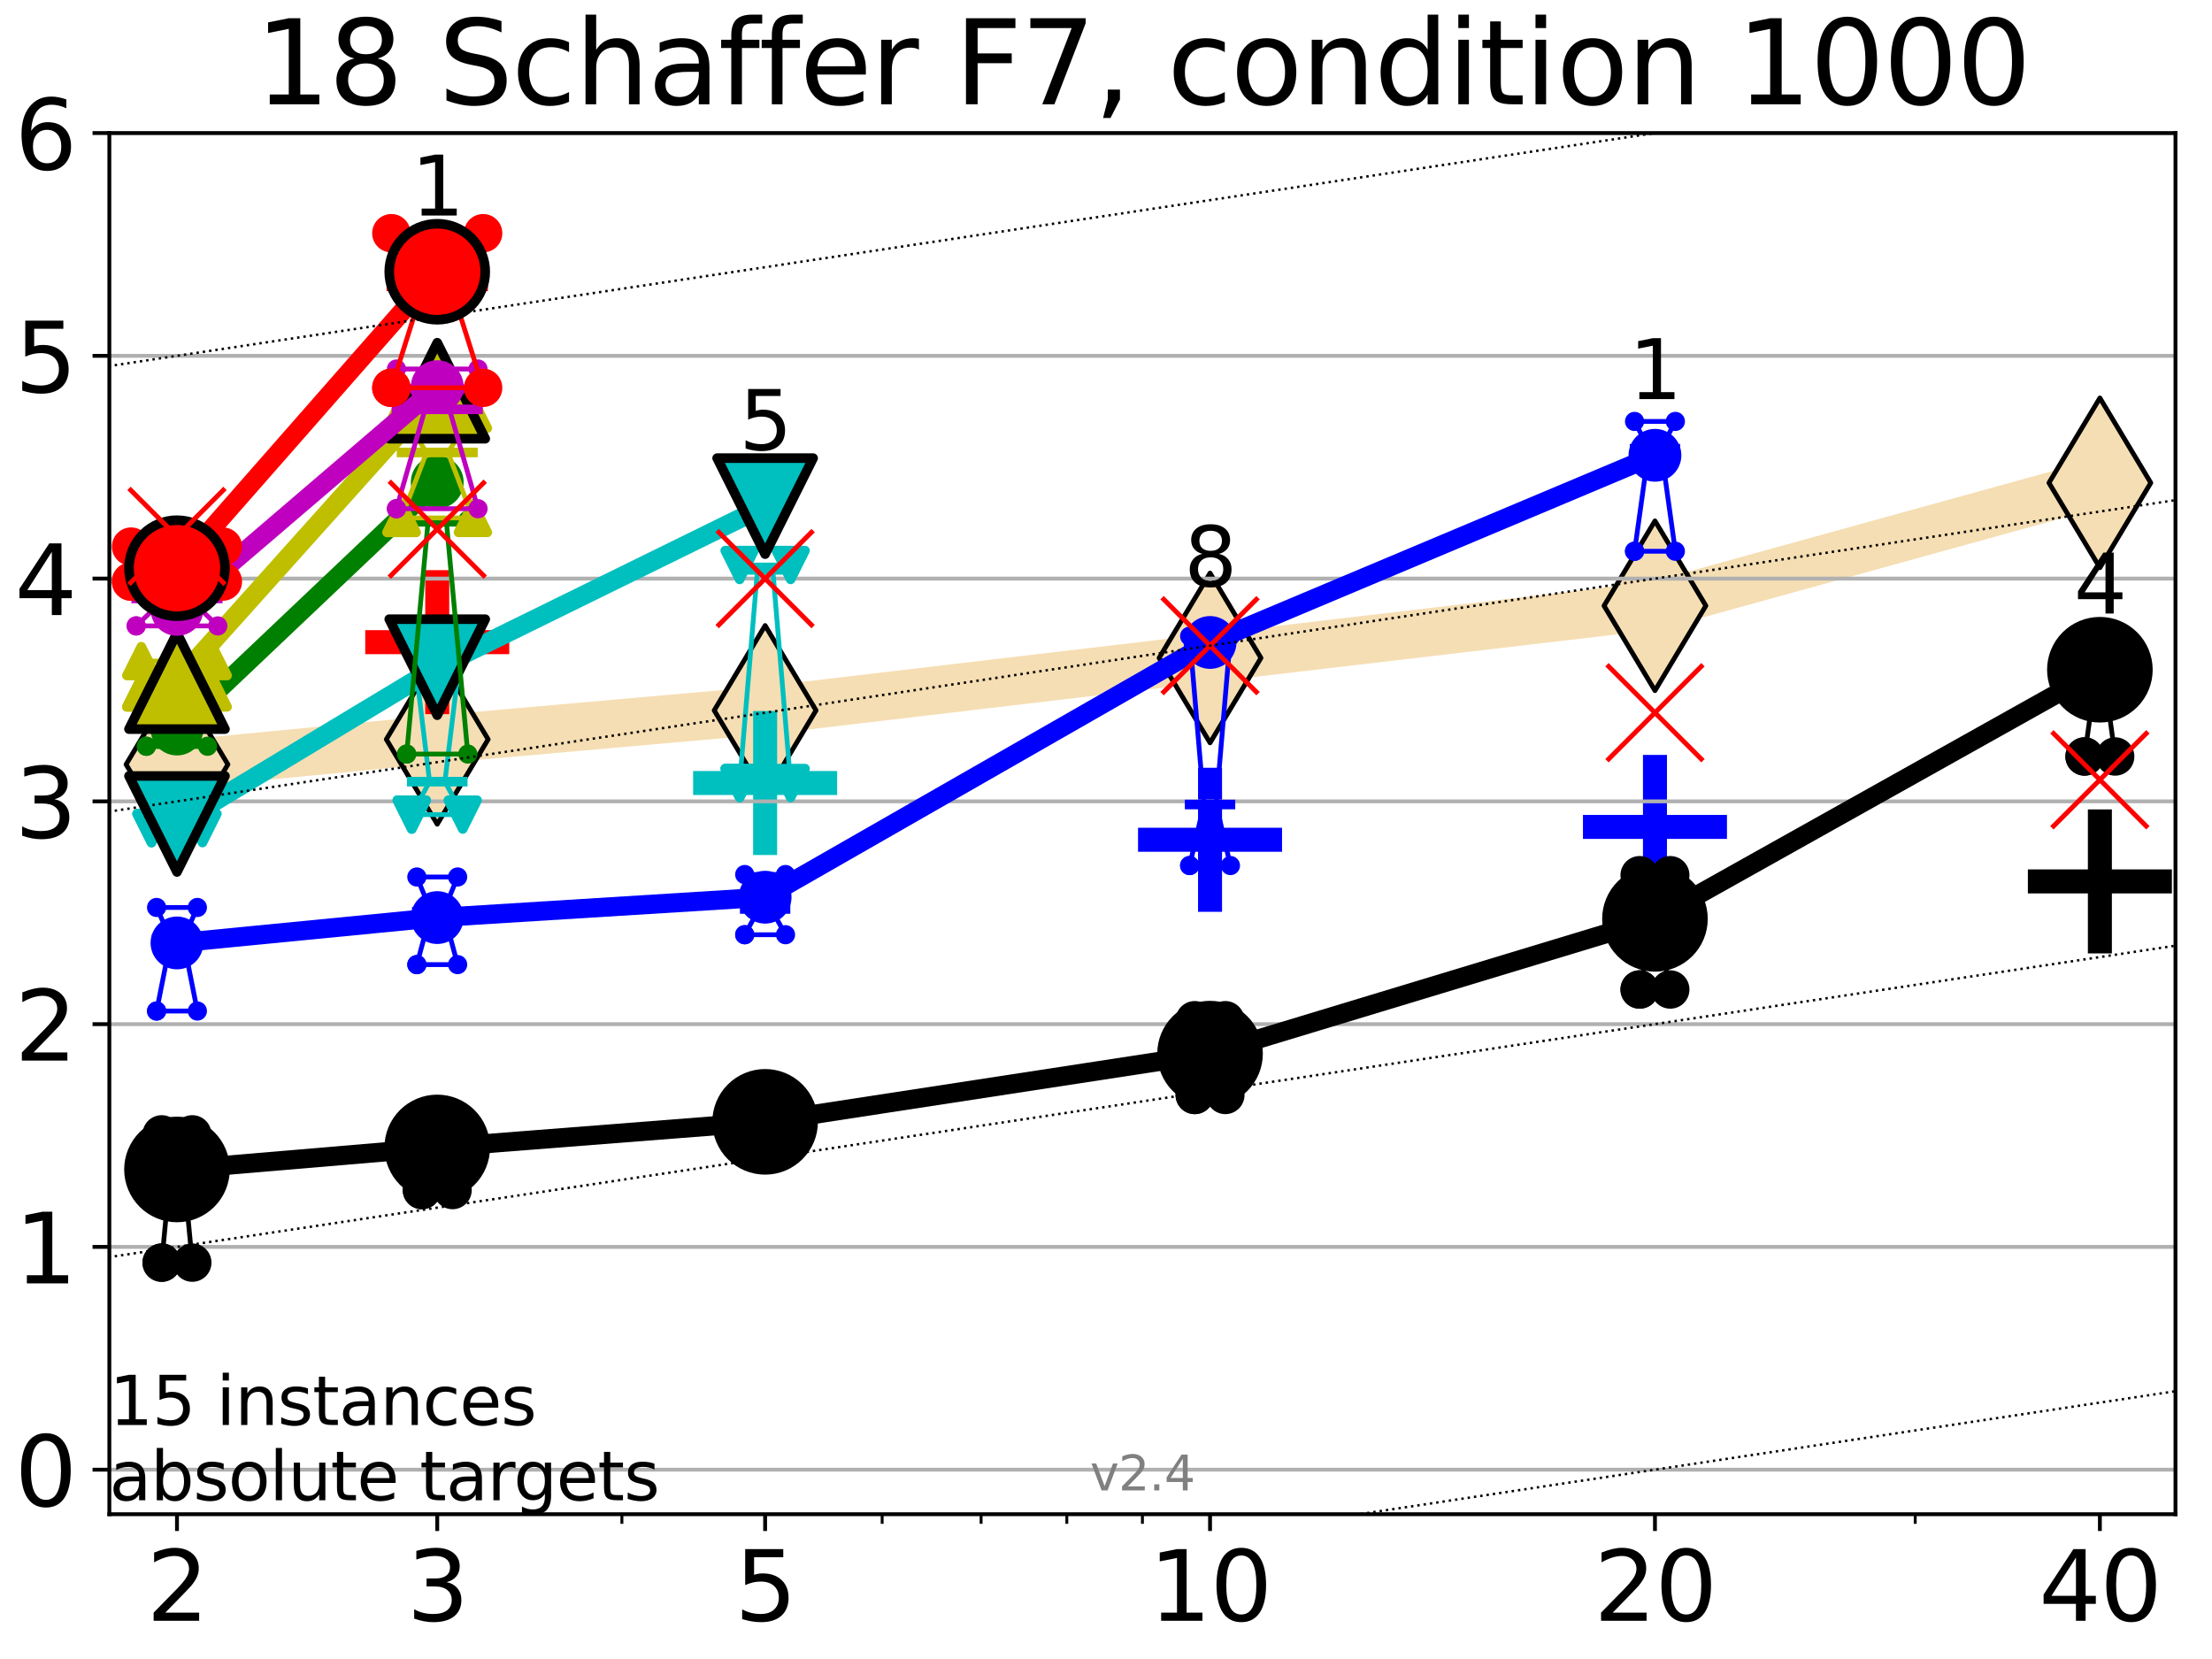 <?xml version="1.0" encoding="utf-8" standalone="no"?>
<!DOCTYPE svg PUBLIC "-//W3C//DTD SVG 1.1//EN"
  "http://www.w3.org/Graphics/SVG/1.1/DTD/svg11.dtd">
<svg height="345.6pt" version="1.1" viewBox="0 0 460.8 345.6" width="460.8pt" xmlns="http://www.w3.org/2000/svg" xmlns:xlink="http://www.w3.org/1999/xlink">
 <defs>
  <style type="text/css">*{stroke-linecap:butt;stroke-linejoin:round;}</style>
 </defs>
 <g id="figure_1">
  <g id="patch_1">
   <path d="M 0 345.6 
L 460.8 345.6 
L 460.8 0 
L 0 0 
z
" style="fill:#ffffff;"/>
  </g>
  <g id="axes_1">
   <g id="patch_2">
    <path d="M 22.78 315.44 
L 453.192 315.44 
L 453.192 27.72 
L 22.78 27.72 
z
" style="fill:#ffffff;"/>
   </g>
   <g id="line2d_1">
    <path clip-path="url(#p36aa0e0eda)" d="M 36.868 159.243 
L 91.085 154.018 
L 159.39 147.99 
L 252.074 137.065 
L 344.758 126.191 
L 437.443 100.585 
" style="fill:none;stroke:#f5deb3;stroke-linecap:square;stroke-width:10;"/>
    <defs>
     <path d="M 0 17.678 
L 10.607 0 
L 0 -17.678 
L -10.607 0 
z
" id="m8797d39cb0" style="stroke:#000000;stroke-linejoin:miter;"/>
    </defs>
    <g clip-path="url(#p36aa0e0eda)">
     <use style="fill:#f5deb3;stroke:#000000;stroke-linejoin:miter;" x="36.868" xlink:href="#m8797d39cb0" y="159.243"/>
     <use style="fill:#f5deb3;stroke:#000000;stroke-linejoin:miter;" x="91.085" xlink:href="#m8797d39cb0" y="154.018"/>
     <use style="fill:#f5deb3;stroke:#000000;stroke-linejoin:miter;" x="159.39" xlink:href="#m8797d39cb0" y="147.99"/>
     <use style="fill:#f5deb3;stroke:#000000;stroke-linejoin:miter;" x="252.074" xlink:href="#m8797d39cb0" y="137.065"/>
     <use style="fill:#f5deb3;stroke:#000000;stroke-linejoin:miter;" x="344.758" xlink:href="#m8797d39cb0" y="126.191"/>
     <use style="fill:#f5deb3;stroke:#000000;stroke-linejoin:miter;" x="437.443" xlink:href="#m8797d39cb0" y="100.585"/>
    </g>
   </g>
   <g id="line2d_2">
    <defs>
     <path d="M -15 0 
L 15 0 
M 0 15 
L 0 -15 
" id="mf3af3686fd" style="stroke:#000000;stroke-width:5;"/>
    </defs>
    <g clip-path="url(#p36aa0e0eda)">
     <use style="stroke:#000000;stroke-width:5;" x="437.443" xlink:href="#mf3af3686fd" y="183.616"/>
    </g>
   </g>
   <g id="line2d_3">
    <defs>
     <path d="M -15 0 
L 15 0 
M 0 15 
L 0 -15 
" id="mb0f34f7a18" style="stroke:#0000ff;stroke-width:5;"/>
    </defs>
    <g clip-path="url(#p36aa0e0eda)">
     <use style="fill:#0000ff;stroke:#0000ff;stroke-width:5;" x="252.074" xlink:href="#mb0f34f7a18" y="174.942"/>
    </g>
   </g>
   <g id="line2d_4">
    <g clip-path="url(#p36aa0e0eda)">
     <use style="fill:#0000ff;stroke:#0000ff;stroke-width:5;" x="344.758" xlink:href="#mb0f34f7a18" y="172.261"/>
    </g>
   </g>
   <g id="line2d_5">
    <defs>
     <path d="M -15 0 
L 15 0 
M 0 15 
L 0 -15 
" id="m39bc3fe0a9" style="stroke:#ff0000;stroke-width:5;"/>
    </defs>
    <g clip-path="url(#p36aa0e0eda)">
     <use style="fill:#ff0000;stroke:#ff0000;stroke-width:5;" x="91.085" xlink:href="#m39bc3fe0a9" y="133.77"/>
    </g>
   </g>
   <g id="line2d_6">
    <defs>
     <path d="M -15 0 
L 15 0 
M 0 15 
L 0 -15 
" id="mc73c22809e" style="stroke:#00bfbf;stroke-width:5;"/>
    </defs>
    <g clip-path="url(#p36aa0e0eda)">
     <use style="fill:#00bfbf;stroke:#00bfbf;stroke-width:5;" x="159.39" xlink:href="#mc73c22809e" y="163.118"/>
    </g>
   </g>
   <g id="matplotlib.axis_1">
    <g id="xtick_1">
     <g id="line2d_7">
      <defs>
       <path d="M 0 0 
L 0 3.5 
" id="mfb52c16443" style="stroke:#000000;stroke-width:0.8;"/>
      </defs>
      <g>
       <use style="stroke:#000000;stroke-width:0.8;" x="36.868" xlink:href="#mfb52c16443" y="315.44"/>
      </g>
     </g>
     <g id="text_1">
      <!-- 2 -->
      <g transform="translate(30.506 337.637)scale(0.2 -0.2)">
       <defs>
        <path d="M 1228 531 
L 3431 531 
L 3431 0 
L 469 0 
L 469 531 
Q 828 903 1448 1529 
Q 2069 2156 2228 2338 
Q 2531 2678 2651 2914 
Q 2772 3150 2772 3378 
Q 2772 3750 2511 3984 
Q 2250 4219 1831 4219 
Q 1534 4219 1204 4116 
Q 875 4013 500 3803 
L 500 4441 
Q 881 4594 1212 4672 
Q 1544 4750 1819 4750 
Q 2544 4750 2975 4387 
Q 3406 4025 3406 3419 
Q 3406 3131 3298 2873 
Q 3191 2616 2906 2266 
Q 2828 2175 2409 1742 
Q 1991 1309 1228 531 
z
" id="DejaVuSans-32" transform="scale(0.016)"/>
       </defs>
       <use xlink:href="#DejaVuSans-32"/>
      </g>
     </g>
    </g>
    <g id="xtick_2">
     <g id="line2d_8">
      <g>
       <use style="stroke:#000000;stroke-width:0.8;" x="91.085" xlink:href="#mfb52c16443" y="315.44"/>
      </g>
     </g>
     <g id="text_2">
      <!-- 3 -->
      <g transform="translate(84.723 337.637)scale(0.2 -0.2)">
       <defs>
        <path d="M 2597 2516 
Q 3050 2419 3304 2112 
Q 3559 1806 3559 1356 
Q 3559 666 3084 287 
Q 2609 -91 1734 -91 
Q 1441 -91 1130 -33 
Q 819 25 488 141 
L 488 750 
Q 750 597 1062 519 
Q 1375 441 1716 441 
Q 2309 441 2620 675 
Q 2931 909 2931 1356 
Q 2931 1769 2642 2001 
Q 2353 2234 1838 2234 
L 1294 2234 
L 1294 2753 
L 1863 2753 
Q 2328 2753 2575 2939 
Q 2822 3125 2822 3475 
Q 2822 3834 2567 4026 
Q 2313 4219 1838 4219 
Q 1578 4219 1281 4162 
Q 984 4106 628 3988 
L 628 4550 
Q 988 4650 1302 4700 
Q 1616 4750 1894 4750 
Q 2613 4750 3031 4423 
Q 3450 4097 3450 3541 
Q 3450 3153 3228 2886 
Q 3006 2619 2597 2516 
z
" id="DejaVuSans-33" transform="scale(0.016)"/>
       </defs>
       <use xlink:href="#DejaVuSans-33"/>
      </g>
     </g>
    </g>
    <g id="xtick_3">
     <g id="line2d_9">
      <g>
       <use style="stroke:#000000;stroke-width:0.8;" x="159.39" xlink:href="#mfb52c16443" y="315.44"/>
      </g>
     </g>
     <g id="text_3">
      <!-- 5 -->
      <g transform="translate(153.028 337.637)scale(0.2 -0.2)">
       <defs>
        <path d="M 691 4666 
L 3169 4666 
L 3169 4134 
L 1269 4134 
L 1269 2991 
Q 1406 3038 1543 3061 
Q 1681 3084 1819 3084 
Q 2600 3084 3056 2656 
Q 3513 2228 3513 1497 
Q 3513 744 3044 326 
Q 2575 -91 1722 -91 
Q 1428 -91 1123 -41 
Q 819 9 494 109 
L 494 744 
Q 775 591 1075 516 
Q 1375 441 1709 441 
Q 2250 441 2565 725 
Q 2881 1009 2881 1497 
Q 2881 1984 2565 2268 
Q 2250 2553 1709 2553 
Q 1456 2553 1204 2497 
Q 953 2441 691 2322 
L 691 4666 
z
" id="DejaVuSans-35" transform="scale(0.016)"/>
       </defs>
       <use xlink:href="#DejaVuSans-35"/>
      </g>
     </g>
    </g>
    <g id="xtick_4">
     <g id="line2d_10">
      <g>
       <use style="stroke:#000000;stroke-width:0.8;" x="252.074" xlink:href="#mfb52c16443" y="315.44"/>
      </g>
     </g>
     <g id="text_4">
      <!-- 10 -->
      <g transform="translate(239.349 337.637)scale(0.2 -0.2)">
       <defs>
        <path d="M 794 531 
L 1825 531 
L 1825 4091 
L 703 3866 
L 703 4441 
L 1819 4666 
L 2450 4666 
L 2450 531 
L 3481 531 
L 3481 0 
L 794 0 
L 794 531 
z
" id="DejaVuSans-31" transform="scale(0.016)"/>
        <path d="M 2034 4250 
Q 1547 4250 1301 3770 
Q 1056 3291 1056 2328 
Q 1056 1369 1301 889 
Q 1547 409 2034 409 
Q 2525 409 2770 889 
Q 3016 1369 3016 2328 
Q 3016 3291 2770 3770 
Q 2525 4250 2034 4250 
z
M 2034 4750 
Q 2819 4750 3233 4129 
Q 3647 3509 3647 2328 
Q 3647 1150 3233 529 
Q 2819 -91 2034 -91 
Q 1250 -91 836 529 
Q 422 1150 422 2328 
Q 422 3509 836 4129 
Q 1250 4750 2034 4750 
z
" id="DejaVuSans-30" transform="scale(0.016)"/>
       </defs>
       <use xlink:href="#DejaVuSans-31"/>
       <use x="63.623" xlink:href="#DejaVuSans-30"/>
      </g>
     </g>
    </g>
    <g id="xtick_5">
     <g id="line2d_11">
      <g>
       <use style="stroke:#000000;stroke-width:0.8;" x="344.758" xlink:href="#mfb52c16443" y="315.44"/>
      </g>
     </g>
     <g id="text_5">
      <!-- 20 -->
      <g transform="translate(332.033 337.637)scale(0.2 -0.2)">
       <use xlink:href="#DejaVuSans-32"/>
       <use x="63.623" xlink:href="#DejaVuSans-30"/>
      </g>
     </g>
    </g>
    <g id="xtick_6">
     <g id="line2d_12">
      <g>
       <use style="stroke:#000000;stroke-width:0.8;" x="437.443" xlink:href="#mfb52c16443" y="315.44"/>
      </g>
     </g>
     <g id="text_6">
      <!-- 40 -->
      <g transform="translate(424.718 337.637)scale(0.2 -0.2)">
       <defs>
        <path d="M 2419 4116 
L 825 1625 
L 2419 1625 
L 2419 4116 
z
M 2253 4666 
L 3047 4666 
L 3047 1625 
L 3713 1625 
L 3713 1100 
L 3047 1100 
L 3047 0 
L 2419 0 
L 2419 1100 
L 313 1100 
L 313 1709 
L 2253 4666 
z
" id="DejaVuSans-34" transform="scale(0.016)"/>
       </defs>
       <use xlink:href="#DejaVuSans-34"/>
       <use x="63.623" xlink:href="#DejaVuSans-30"/>
      </g>
     </g>
    </g>
    <g id="xtick_7">
     <g id="line2d_13">
      <defs>
       <path d="M 0 0 
L 0 2 
" id="m3e32ca1721" style="stroke:#000000;stroke-width:0.6;"/>
      </defs>
      <g>
       <use style="stroke:#000000;stroke-width:0.6;" x="129.552" xlink:href="#m3e32ca1721" y="315.44"/>
      </g>
     </g>
    </g>
    <g id="xtick_8">
     <g id="line2d_14">
      <g>
       <use style="stroke:#000000;stroke-width:0.6;" x="183.769" xlink:href="#m3e32ca1721" y="315.44"/>
      </g>
     </g>
    </g>
    <g id="xtick_9">
     <g id="line2d_15">
      <g>
       <use style="stroke:#000000;stroke-width:0.6;" x="204.381" xlink:href="#m3e32ca1721" y="315.44"/>
      </g>
     </g>
    </g>
    <g id="xtick_10">
     <g id="line2d_16">
      <g>
       <use style="stroke:#000000;stroke-width:0.6;" x="222.237" xlink:href="#m3e32ca1721" y="315.44"/>
      </g>
     </g>
    </g>
    <g id="xtick_11">
     <g id="line2d_17">
      <g>
       <use style="stroke:#000000;stroke-width:0.6;" x="237.986" xlink:href="#m3e32ca1721" y="315.44"/>
      </g>
     </g>
    </g>
    <g id="xtick_12">
     <g id="line2d_18">
      <g>
       <use style="stroke:#000000;stroke-width:0.6;" x="398.975" xlink:href="#m3e32ca1721" y="315.44"/>
      </g>
     </g>
    </g>
   </g>
   <g id="matplotlib.axis_2">
    <g id="ytick_1">
     <g id="line2d_19">
      <path clip-path="url(#p36aa0e0eda)" d="M 22.78 306.159 
L 453.192 306.159 
" style="fill:none;stroke:#b0b0b0;stroke-linecap:square;stroke-width:0.8;"/>
     </g>
     <g id="line2d_20">
      <defs>
       <path d="M 0 0 
L -3.5 0 
" id="m656cd25c75" style="stroke:#000000;stroke-width:0.8;"/>
      </defs>
      <g>
       <use style="stroke:#000000;stroke-width:0.8;" x="22.78" xlink:href="#m656cd25c75" y="306.159"/>
      </g>
     </g>
     <g id="text_7">
      <!-- 0 -->
      <g transform="translate(3.055 313.757)scale(0.2 -0.2)">
       <use xlink:href="#DejaVuSans-30"/>
      </g>
     </g>
    </g>
    <g id="ytick_2">
     <g id="line2d_21">
      <path clip-path="url(#p36aa0e0eda)" d="M 22.78 259.752 
L 453.192 259.752 
" style="fill:none;stroke:#b0b0b0;stroke-linecap:square;stroke-width:0.8;"/>
     </g>
     <g id="line2d_22">
      <g>
       <use style="stroke:#000000;stroke-width:0.8;" x="22.78" xlink:href="#m656cd25c75" y="259.752"/>
      </g>
     </g>
     <g id="text_8">
      <!-- 1 -->
      <g transform="translate(3.055 267.351)scale(0.2 -0.2)">
       <use xlink:href="#DejaVuSans-31"/>
      </g>
     </g>
    </g>
    <g id="ytick_3">
     <g id="line2d_23">
      <path clip-path="url(#p36aa0e0eda)" d="M 22.78 213.346 
L 453.192 213.346 
" style="fill:none;stroke:#b0b0b0;stroke-linecap:square;stroke-width:0.8;"/>
     </g>
     <g id="line2d_24">
      <g>
       <use style="stroke:#000000;stroke-width:0.8;" x="22.78" xlink:href="#m656cd25c75" y="213.346"/>
      </g>
     </g>
     <g id="text_9">
      <!-- 2 -->
      <g transform="translate(3.055 220.944)scale(0.2 -0.2)">
       <use xlink:href="#DejaVuSans-32"/>
      </g>
     </g>
    </g>
    <g id="ytick_4">
     <g id="line2d_25">
      <path clip-path="url(#p36aa0e0eda)" d="M 22.78 166.939 
L 453.192 166.939 
" style="fill:none;stroke:#b0b0b0;stroke-linecap:square;stroke-width:0.8;"/>
     </g>
     <g id="line2d_26">
      <g>
       <use style="stroke:#000000;stroke-width:0.8;" x="22.78" xlink:href="#m656cd25c75" y="166.939"/>
      </g>
     </g>
     <g id="text_10">
      <!-- 3 -->
      <g transform="translate(3.055 174.538)scale(0.2 -0.2)">
       <use xlink:href="#DejaVuSans-33"/>
      </g>
     </g>
    </g>
    <g id="ytick_5">
     <g id="line2d_27">
      <path clip-path="url(#p36aa0e0eda)" d="M 22.78 120.533 
L 453.192 120.533 
" style="fill:none;stroke:#b0b0b0;stroke-linecap:square;stroke-width:0.8;"/>
     </g>
     <g id="line2d_28">
      <g>
       <use style="stroke:#000000;stroke-width:0.8;" x="22.78" xlink:href="#m656cd25c75" y="120.533"/>
      </g>
     </g>
     <g id="text_11">
      <!-- 4 -->
      <g transform="translate(3.055 128.131)scale(0.2 -0.2)">
       <use xlink:href="#DejaVuSans-34"/>
      </g>
     </g>
    </g>
    <g id="ytick_6">
     <g id="line2d_29">
      <path clip-path="url(#p36aa0e0eda)" d="M 22.78 74.126 
L 453.192 74.126 
" style="fill:none;stroke:#b0b0b0;stroke-linecap:square;stroke-width:0.8;"/>
     </g>
     <g id="line2d_30">
      <g>
       <use style="stroke:#000000;stroke-width:0.8;" x="22.78" xlink:href="#m656cd25c75" y="74.126"/>
      </g>
     </g>
     <g id="text_12">
      <!-- 5 -->
      <g transform="translate(3.055 81.725)scale(0.2 -0.2)">
       <use xlink:href="#DejaVuSans-35"/>
      </g>
     </g>
    </g>
    <g id="ytick_7">
     <g id="line2d_31">
      <path clip-path="url(#p36aa0e0eda)" d="M 22.78 27.72 
L 453.192 27.72 
" style="fill:none;stroke:#b0b0b0;stroke-linecap:square;stroke-width:0.8;"/>
     </g>
     <g id="line2d_32">
      <g>
       <use style="stroke:#000000;stroke-width:0.8;" x="22.78" xlink:href="#m656cd25c75" y="27.72"/>
      </g>
     </g>
     <g id="text_13">
      <!-- 6 -->
      <g transform="translate(3.055 35.318)scale(0.2 -0.2)">
       <defs>
        <path d="M 2113 2584 
Q 1688 2584 1439 2293 
Q 1191 2003 1191 1497 
Q 1191 994 1439 701 
Q 1688 409 2113 409 
Q 2538 409 2786 701 
Q 3034 994 3034 1497 
Q 3034 2003 2786 2293 
Q 2538 2584 2113 2584 
z
M 3366 4563 
L 3366 3988 
Q 3128 4100 2886 4159 
Q 2644 4219 2406 4219 
Q 1781 4219 1451 3797 
Q 1122 3375 1075 2522 
Q 1259 2794 1537 2939 
Q 1816 3084 2150 3084 
Q 2853 3084 3261 2657 
Q 3669 2231 3669 1497 
Q 3669 778 3244 343 
Q 2819 -91 2113 -91 
Q 1303 -91 875 529 
Q 447 1150 447 2328 
Q 447 3434 972 4092 
Q 1497 4750 2381 4750 
Q 2619 4750 2861 4703 
Q 3103 4656 3366 4563 
z
" id="DejaVuSans-36" transform="scale(0.016)"/>
       </defs>
       <use xlink:href="#DejaVuSans-36"/>
      </g>
     </g>
    </g>
   </g>
   <g id="line2d_33">
    <path clip-path="url(#p36aa0e0eda)" d="M 33.682 263.028 
L 35.912 239.548 
L 33.682 236.31 
L 40.054 236.31 
L 37.824 239.548 
L 40.054 263.028 
L 33.682 263.028 
" style="fill:none;stroke:#000000;stroke-linecap:square;"/>
   </g>
   <g id="line2d_34">
    <path clip-path="url(#p36aa0e0eda)" d="M 33.682 263.028 
L 40.054 263.028 
L 40.054 236.31 
L 33.682 236.31 
L 33.682 263.028 
" style="fill:none;"/>
    <defs>
     <path d="M 0 3 
C 0.796 3 1.559 2.684 2.121 2.121 
C 2.684 1.559 3 0.796 3 0 
C 3 -0.796 2.684 -1.559 2.121 -2.121 
C 1.559 -2.684 0.796 -3 0 -3 
C -0.796 -3 -1.559 -2.684 -2.121 -2.121 
C -2.684 -1.559 -3 -0.796 -3 0 
C -3 0.796 -2.684 1.559 -2.121 2.121 
C -1.559 2.684 -0.796 3 0 3 
z
" id="m4df805d601" style="stroke:#000000;stroke-width:2;"/>
    </defs>
    <g clip-path="url(#p36aa0e0eda)">
     <use style="stroke:#000000;stroke-width:2;" x="33.682" xlink:href="#m4df805d601" y="263.028"/>
     <use style="stroke:#000000;stroke-width:2;" x="40.054" xlink:href="#m4df805d601" y="263.028"/>
     <use style="stroke:#000000;stroke-width:2;" x="40.054" xlink:href="#m4df805d601" y="236.31"/>
     <use style="stroke:#000000;stroke-width:2;" x="33.682" xlink:href="#m4df805d601" y="236.31"/>
     <use style="stroke:#000000;stroke-width:2;" x="33.682" xlink:href="#m4df805d601" y="263.028"/>
    </g>
   </g>
   <g id="line2d_35">
    <path clip-path="url(#p36aa0e0eda)" d="M 33.682 239.548 
L 40.054 239.548 
" style="fill:none;stroke:#000000;stroke-linecap:square;stroke-width:2;"/>
   </g>
   <g id="line2d_36">
    <path clip-path="url(#p36aa0e0eda)" d="M 87.899 247.906 
L 90.129 238.41 
L 87.899 233.384 
L 94.271 233.384 
L 92.041 238.41 
L 94.271 247.906 
L 87.899 247.906 
" style="fill:none;stroke:#000000;stroke-linecap:square;"/>
   </g>
   <g id="line2d_37">
    <path clip-path="url(#p36aa0e0eda)" d="M 87.899 247.906 
L 94.271 247.906 
L 94.271 233.384 
L 87.899 233.384 
L 87.899 247.906 
" style="fill:none;"/>
    <g clip-path="url(#p36aa0e0eda)">
     <use style="stroke:#000000;stroke-width:2;" x="87.899" xlink:href="#m4df805d601" y="247.906"/>
     <use style="stroke:#000000;stroke-width:2;" x="94.271" xlink:href="#m4df805d601" y="247.906"/>
     <use style="stroke:#000000;stroke-width:2;" x="94.271" xlink:href="#m4df805d601" y="233.384"/>
     <use style="stroke:#000000;stroke-width:2;" x="87.899" xlink:href="#m4df805d601" y="233.384"/>
     <use style="stroke:#000000;stroke-width:2;" x="87.899" xlink:href="#m4df805d601" y="247.906"/>
    </g>
   </g>
   <g id="line2d_38">
    <path clip-path="url(#p36aa0e0eda)" d="M 87.899 238.41 
L 94.271 238.41 
" style="fill:none;stroke:#000000;stroke-linecap:square;stroke-width:2;"/>
   </g>
   <g id="line2d_39">
    <path clip-path="url(#p36aa0e0eda)" d="M 156.204 237.08 
L 158.434 235.812 
L 156.204 230.926 
L 162.576 230.926 
L 160.346 235.812 
L 162.576 237.08 
L 156.204 237.08 
" style="fill:none;stroke:#000000;stroke-linecap:square;"/>
   </g>
   <g id="line2d_40">
    <path clip-path="url(#p36aa0e0eda)" d="M 156.204 237.08 
L 162.576 237.08 
L 162.576 230.926 
L 156.204 230.926 
L 156.204 237.08 
" style="fill:none;"/>
    <g clip-path="url(#p36aa0e0eda)">
     <use style="stroke:#000000;stroke-width:2;" x="156.204" xlink:href="#m4df805d601" y="237.08"/>
     <use style="stroke:#000000;stroke-width:2;" x="162.576" xlink:href="#m4df805d601" y="237.08"/>
     <use style="stroke:#000000;stroke-width:2;" x="162.576" xlink:href="#m4df805d601" y="230.926"/>
     <use style="stroke:#000000;stroke-width:2;" x="156.204" xlink:href="#m4df805d601" y="230.926"/>
     <use style="stroke:#000000;stroke-width:2;" x="156.204" xlink:href="#m4df805d601" y="237.08"/>
    </g>
   </g>
   <g id="line2d_41">
    <path clip-path="url(#p36aa0e0eda)" d="M 156.204 235.812 
L 162.576 235.812 
" style="fill:none;stroke:#000000;stroke-linecap:square;stroke-width:2;"/>
   </g>
   <g id="line2d_42">
    <path clip-path="url(#p36aa0e0eda)" d="M 248.888 228.096 
L 251.118 219.772 
L 248.888 212.536 
L 255.26 212.536 
L 253.03 219.772 
L 255.26 228.096 
L 248.888 228.096 
" style="fill:none;stroke:#000000;stroke-linecap:square;"/>
   </g>
   <g id="line2d_43">
    <path clip-path="url(#p36aa0e0eda)" d="M 248.888 228.096 
L 255.26 228.096 
L 255.26 212.536 
L 248.888 212.536 
L 248.888 228.096 
" style="fill:none;"/>
    <g clip-path="url(#p36aa0e0eda)">
     <use style="stroke:#000000;stroke-width:2;" x="248.888" xlink:href="#m4df805d601" y="228.096"/>
     <use style="stroke:#000000;stroke-width:2;" x="255.26" xlink:href="#m4df805d601" y="228.096"/>
     <use style="stroke:#000000;stroke-width:2;" x="255.26" xlink:href="#m4df805d601" y="212.536"/>
     <use style="stroke:#000000;stroke-width:2;" x="248.888" xlink:href="#m4df805d601" y="212.536"/>
     <use style="stroke:#000000;stroke-width:2;" x="248.888" xlink:href="#m4df805d601" y="228.096"/>
    </g>
   </g>
   <g id="line2d_44">
    <path clip-path="url(#p36aa0e0eda)" d="M 248.888 219.772 
L 255.26 219.772 
" style="fill:none;stroke:#000000;stroke-linecap:square;stroke-width:2;"/>
   </g>
   <g id="line2d_45">
    <path clip-path="url(#p36aa0e0eda)" d="M 341.572 206.13 
L 343.803 195.368 
L 341.572 182.324 
L 347.945 182.324 
L 345.714 195.368 
L 347.945 206.13 
L 341.572 206.13 
" style="fill:none;stroke:#000000;stroke-linecap:square;"/>
   </g>
   <g id="line2d_46">
    <path clip-path="url(#p36aa0e0eda)" d="M 341.572 206.13 
L 347.945 206.13 
L 347.945 182.324 
L 341.572 182.324 
L 341.572 206.13 
" style="fill:none;"/>
    <g clip-path="url(#p36aa0e0eda)">
     <use style="stroke:#000000;stroke-width:2;" x="341.572" xlink:href="#m4df805d601" y="206.13"/>
     <use style="stroke:#000000;stroke-width:2;" x="347.945" xlink:href="#m4df805d601" y="206.13"/>
     <use style="stroke:#000000;stroke-width:2;" x="347.945" xlink:href="#m4df805d601" y="182.324"/>
     <use style="stroke:#000000;stroke-width:2;" x="341.572" xlink:href="#m4df805d601" y="182.324"/>
     <use style="stroke:#000000;stroke-width:2;" x="341.572" xlink:href="#m4df805d601" y="206.13"/>
    </g>
   </g>
   <g id="line2d_47">
    <path clip-path="url(#p36aa0e0eda)" d="M 341.572 195.368 
L 347.945 195.368 
" style="fill:none;stroke:#000000;stroke-linecap:square;stroke-width:2;"/>
   </g>
   <g id="line2d_48">
    <path clip-path="url(#p36aa0e0eda)" d="M 434.257 157.587 
L 436.487 141.336 
L 434.257 133.64 
L 440.629 133.64 
L 438.398 141.336 
L 440.629 157.587 
L 434.257 157.587 
" style="fill:none;stroke:#000000;stroke-linecap:square;"/>
   </g>
   <g id="line2d_49">
    <path clip-path="url(#p36aa0e0eda)" d="M 434.257 157.587 
L 440.629 157.587 
L 440.629 133.64 
L 434.257 133.64 
L 434.257 157.587 
" style="fill:none;"/>
    <g clip-path="url(#p36aa0e0eda)">
     <use style="stroke:#000000;stroke-width:2;" x="434.257" xlink:href="#m4df805d601" y="157.587"/>
     <use style="stroke:#000000;stroke-width:2;" x="440.629" xlink:href="#m4df805d601" y="157.587"/>
     <use style="stroke:#000000;stroke-width:2;" x="440.629" xlink:href="#m4df805d601" y="133.64"/>
     <use style="stroke:#000000;stroke-width:2;" x="434.257" xlink:href="#m4df805d601" y="133.64"/>
     <use style="stroke:#000000;stroke-width:2;" x="434.257" xlink:href="#m4df805d601" y="157.587"/>
    </g>
   </g>
   <g id="line2d_50">
    <path clip-path="url(#p36aa0e0eda)" d="M 434.257 141.336 
L 440.629 141.336 
" style="fill:none;stroke:#000000;stroke-linecap:square;stroke-width:2;"/>
   </g>
   <g id="line2d_51">
    <path clip-path="url(#p36aa0e0eda)" d="M 36.868 243.619 
L 91.085 239.033 
" style="fill:none;stroke:#000000;stroke-linecap:square;stroke-width:4;"/>
   </g>
   <g id="line2d_52">
    <path clip-path="url(#p36aa0e0eda)" d="M 91.085 239.033 
L 159.39 233.699 
" style="fill:none;stroke:#000000;stroke-linecap:square;stroke-width:4;"/>
   </g>
   <g id="line2d_53">
    <path clip-path="url(#p36aa0e0eda)" d="M 159.39 233.699 
L 252.074 219.491 
" style="fill:none;stroke:#000000;stroke-linecap:square;stroke-width:4;"/>
   </g>
   <g id="line2d_54">
    <path clip-path="url(#p36aa0e0eda)" d="M 252.074 219.491 
L 344.758 191.414 
" style="fill:none;stroke:#000000;stroke-linecap:square;stroke-width:4;"/>
   </g>
   <g id="line2d_55">
    <path clip-path="url(#p36aa0e0eda)" d="M 344.758 191.414 
L 437.443 139.517 
" style="fill:none;stroke:#000000;stroke-linecap:square;stroke-width:4;"/>
   </g>
   <g id="line2d_56">
    <path clip-path="url(#p36aa0e0eda)" d="M 36.868 243.619 
L 91.085 239.033 
L 159.39 233.699 
L 252.074 219.491 
L 344.758 191.414 
L 437.443 139.517 
" style="fill:none;"/>
    <defs>
     <path d="M 0 10 
C 2.652 10 5.196 8.946 7.071 7.071 
C 8.946 5.196 10 2.652 10 0 
C 10 -2.652 8.946 -5.196 7.071 -7.071 
C 5.196 -8.946 2.652 -10 0 -10 
C -2.652 -10 -5.196 -8.946 -7.071 -7.071 
C -8.946 -5.196 -10 -2.652 -10 0 
C -10 2.652 -8.946 5.196 -7.071 7.071 
C -5.196 8.946 -2.652 10 0 10 
z
" id="m5e068c932f" style="stroke:#000000;stroke-width:2;"/>
    </defs>
    <g clip-path="url(#p36aa0e0eda)">
     <use style="stroke:#000000;stroke-width:2;" x="36.868" xlink:href="#m5e068c932f" y="243.619"/>
     <use style="stroke:#000000;stroke-width:2;" x="91.085" xlink:href="#m5e068c932f" y="239.033"/>
     <use style="stroke:#000000;stroke-width:2;" x="159.39" xlink:href="#m5e068c932f" y="233.699"/>
     <use style="stroke:#000000;stroke-width:2;" x="252.074" xlink:href="#m5e068c932f" y="219.491"/>
     <use style="stroke:#000000;stroke-width:2;" x="344.758" xlink:href="#m5e068c932f" y="191.414"/>
     <use style="stroke:#000000;stroke-width:2;" x="437.443" xlink:href="#m5e068c932f" y="139.517"/>
    </g>
   </g>
   <g id="line2d_57">
    <path clip-path="url(#p36aa0e0eda)" d="M 32.62 210.617 
L 35.594 195.681 
L 32.62 189.041 
L 41.116 189.041 
L 38.143 195.681 
L 41.116 210.617 
L 32.62 210.617 
" style="fill:none;stroke:#0000ff;stroke-linecap:square;"/>
   </g>
   <g id="line2d_58">
    <path clip-path="url(#p36aa0e0eda)" d="M 32.62 210.617 
L 41.116 210.617 
L 41.116 189.041 
L 32.62 189.041 
L 32.62 210.617 
" style="fill:none;"/>
    <defs>
     <path d="M 0 1.5 
C 0.398 1.5 0.779 1.342 1.061 1.061 
C 1.342 0.779 1.5 0.398 1.5 0 
C 1.5 -0.398 1.342 -0.779 1.061 -1.061 
C 0.779 -1.342 0.398 -1.5 0 -1.5 
C -0.398 -1.5 -0.779 -1.342 -1.061 -1.061 
C -1.342 -0.779 -1.5 -0.398 -1.5 0 
C -1.5 0.398 -1.342 0.779 -1.061 1.061 
C -0.779 1.342 -0.398 1.5 0 1.5 
z
" id="m9f330a136f" style="stroke:#0000ff;"/>
    </defs>
    <g clip-path="url(#p36aa0e0eda)">
     <use style="fill:#0000ff;stroke:#0000ff;" x="32.62" xlink:href="#m9f330a136f" y="210.617"/>
     <use style="fill:#0000ff;stroke:#0000ff;" x="41.116" xlink:href="#m9f330a136f" y="210.617"/>
     <use style="fill:#0000ff;stroke:#0000ff;" x="41.116" xlink:href="#m9f330a136f" y="189.041"/>
     <use style="fill:#0000ff;stroke:#0000ff;" x="32.62" xlink:href="#m9f330a136f" y="189.041"/>
     <use style="fill:#0000ff;stroke:#0000ff;" x="32.62" xlink:href="#m9f330a136f" y="210.617"/>
    </g>
   </g>
   <g id="line2d_59">
    <path clip-path="url(#p36aa0e0eda)" d="M 32.62 195.681 
L 41.116 195.681 
" style="fill:none;stroke:#0000ff;stroke-linecap:square;stroke-width:2;"/>
   </g>
   <g id="line2d_60">
    <path clip-path="url(#p36aa0e0eda)" d="M 86.837 200.947 
L 89.811 189.914 
L 86.837 182.692 
L 95.333 182.692 
L 92.359 189.914 
L 95.333 200.947 
L 86.837 200.947 
" style="fill:none;stroke:#0000ff;stroke-linecap:square;"/>
   </g>
   <g id="line2d_61">
    <path clip-path="url(#p36aa0e0eda)" d="M 86.837 200.947 
L 95.333 200.947 
L 95.333 182.692 
L 86.837 182.692 
L 86.837 200.947 
" style="fill:none;"/>
    <g clip-path="url(#p36aa0e0eda)">
     <use style="fill:#0000ff;stroke:#0000ff;" x="86.837" xlink:href="#m9f330a136f" y="200.947"/>
     <use style="fill:#0000ff;stroke:#0000ff;" x="95.333" xlink:href="#m9f330a136f" y="200.947"/>
     <use style="fill:#0000ff;stroke:#0000ff;" x="95.333" xlink:href="#m9f330a136f" y="182.692"/>
     <use style="fill:#0000ff;stroke:#0000ff;" x="86.837" xlink:href="#m9f330a136f" y="182.692"/>
     <use style="fill:#0000ff;stroke:#0000ff;" x="86.837" xlink:href="#m9f330a136f" y="200.947"/>
    </g>
   </g>
   <g id="line2d_62">
    <path clip-path="url(#p36aa0e0eda)" d="M 86.837 189.914 
L 95.333 189.914 
" style="fill:none;stroke:#0000ff;stroke-linecap:square;stroke-width:2;"/>
   </g>
   <g id="line2d_63">
    <path clip-path="url(#p36aa0e0eda)" d="M 155.142 194.718 
L 158.116 189.357 
L 155.142 182.182 
L 163.638 182.182 
L 160.665 189.357 
L 163.638 194.718 
L 155.142 194.718 
" style="fill:none;stroke:#0000ff;stroke-linecap:square;"/>
   </g>
   <g id="line2d_64">
    <path clip-path="url(#p36aa0e0eda)" d="M 155.142 194.718 
L 163.638 194.718 
L 163.638 182.182 
L 155.142 182.182 
L 155.142 194.718 
" style="fill:none;"/>
    <g clip-path="url(#p36aa0e0eda)">
     <use style="fill:#0000ff;stroke:#0000ff;" x="155.142" xlink:href="#m9f330a136f" y="194.718"/>
     <use style="fill:#0000ff;stroke:#0000ff;" x="163.638" xlink:href="#m9f330a136f" y="194.718"/>
     <use style="fill:#0000ff;stroke:#0000ff;" x="163.638" xlink:href="#m9f330a136f" y="182.182"/>
     <use style="fill:#0000ff;stroke:#0000ff;" x="155.142" xlink:href="#m9f330a136f" y="182.182"/>
     <use style="fill:#0000ff;stroke:#0000ff;" x="155.142" xlink:href="#m9f330a136f" y="194.718"/>
    </g>
   </g>
   <g id="line2d_65">
    <path clip-path="url(#p36aa0e0eda)" d="M 155.142 189.357 
L 163.638 189.357 
" style="fill:none;stroke:#0000ff;stroke-linecap:square;stroke-width:2;"/>
   </g>
   <g id="line2d_66">
    <path clip-path="url(#p36aa0e0eda)" d="M 247.826 180.309 
L 250.8 167.588 
L 247.826 132.527 
L 256.322 132.527 
L 253.349 167.588 
L 256.322 180.309 
L 247.826 180.309 
" style="fill:none;stroke:#0000ff;stroke-linecap:square;"/>
   </g>
   <g id="line2d_67">
    <path clip-path="url(#p36aa0e0eda)" d="M 247.826 180.309 
L 256.322 180.309 
L 256.322 132.527 
L 247.826 132.527 
L 247.826 180.309 
" style="fill:none;"/>
    <g clip-path="url(#p36aa0e0eda)">
     <use style="fill:#0000ff;stroke:#0000ff;" x="247.826" xlink:href="#m9f330a136f" y="180.309"/>
     <use style="fill:#0000ff;stroke:#0000ff;" x="256.322" xlink:href="#m9f330a136f" y="180.309"/>
     <use style="fill:#0000ff;stroke:#0000ff;" x="256.322" xlink:href="#m9f330a136f" y="132.527"/>
     <use style="fill:#0000ff;stroke:#0000ff;" x="247.826" xlink:href="#m9f330a136f" y="132.527"/>
     <use style="fill:#0000ff;stroke:#0000ff;" x="247.826" xlink:href="#m9f330a136f" y="180.309"/>
    </g>
   </g>
   <g id="line2d_68">
    <path clip-path="url(#p36aa0e0eda)" d="M 247.826 167.588 
L 256.322 167.588 
" style="fill:none;stroke:#0000ff;stroke-linecap:square;stroke-width:2;"/>
   </g>
   <g id="line2d_69">
    <path clip-path="url(#p36aa0e0eda)" d="M 340.51 114.834 
L 343.484 93.486 
L 340.51 87.789 
L 349.007 87.789 
L 346.033 93.486 
L 349.007 114.834 
L 340.51 114.834 
" style="fill:none;stroke:#0000ff;stroke-linecap:square;"/>
   </g>
   <g id="line2d_70">
    <path clip-path="url(#p36aa0e0eda)" d="M 340.51 114.834 
L 349.007 114.834 
L 349.007 87.789 
L 340.51 87.789 
L 340.51 114.834 
" style="fill:none;"/>
    <g clip-path="url(#p36aa0e0eda)">
     <use style="fill:#0000ff;stroke:#0000ff;" x="340.51" xlink:href="#m9f330a136f" y="114.834"/>
     <use style="fill:#0000ff;stroke:#0000ff;" x="349.007" xlink:href="#m9f330a136f" y="114.834"/>
     <use style="fill:#0000ff;stroke:#0000ff;" x="349.007" xlink:href="#m9f330a136f" y="87.789"/>
     <use style="fill:#0000ff;stroke:#0000ff;" x="340.51" xlink:href="#m9f330a136f" y="87.789"/>
     <use style="fill:#0000ff;stroke:#0000ff;" x="340.51" xlink:href="#m9f330a136f" y="114.834"/>
    </g>
   </g>
   <g id="line2d_71">
    <path clip-path="url(#p36aa0e0eda)" d="M 340.51 93.486 
L 349.007 93.486 
" style="fill:none;stroke:#0000ff;stroke-linecap:square;stroke-width:2;"/>
   </g>
   <g id="line2d_72">
    <path clip-path="url(#p36aa0e0eda)" d="M 36.868 196.434 
L 91.085 191.148 
" style="fill:none;stroke:#0000ff;stroke-linecap:square;stroke-width:4;"/>
   </g>
   <g id="line2d_73">
    <path clip-path="url(#p36aa0e0eda)" d="M 91.085 191.148 
L 159.39 186.904 
" style="fill:none;stroke:#0000ff;stroke-linecap:square;stroke-width:4;"/>
   </g>
   <g id="line2d_74">
    <path clip-path="url(#p36aa0e0eda)" d="M 159.39 186.904 
L 252.074 133.837 
" style="fill:none;stroke:#0000ff;stroke-linecap:square;stroke-width:4;"/>
   </g>
   <g id="line2d_75">
    <path clip-path="url(#p36aa0e0eda)" d="M 252.074 133.837 
L 344.758 94.847 
" style="fill:none;stroke:#0000ff;stroke-linecap:square;stroke-width:4;"/>
   </g>
   <g id="line2d_76">
    <path clip-path="url(#p36aa0e0eda)" d="M 36.868 196.434 
L 91.085 191.148 
L 159.39 186.904 
L 252.074 133.837 
L 344.758 94.847 
" style="fill:none;"/>
    <defs>
     <path d="M 0 5 
C 1.326 5 2.598 4.473 3.536 3.536 
C 4.473 2.598 5 1.326 5 0 
C 5 -1.326 4.473 -2.598 3.536 -3.536 
C 2.598 -4.473 1.326 -5 0 -5 
C -1.326 -5 -2.598 -4.473 -3.536 -3.536 
C -4.473 -2.598 -5 -1.326 -5 0 
C -5 1.326 -4.473 2.598 -3.536 3.536 
C -2.598 4.473 -1.326 5 0 5 
z
" id="me2eb43c36c" style="stroke:#0000ff;"/>
    </defs>
    <g clip-path="url(#p36aa0e0eda)">
     <use style="fill:#0000ff;stroke:#0000ff;" x="36.868" xlink:href="#me2eb43c36c" y="196.434"/>
     <use style="fill:#0000ff;stroke:#0000ff;" x="91.085" xlink:href="#me2eb43c36c" y="191.148"/>
     <use style="fill:#0000ff;stroke:#0000ff;" x="159.39" xlink:href="#me2eb43c36c" y="186.904"/>
     <use style="fill:#0000ff;stroke:#0000ff;" x="252.074" xlink:href="#me2eb43c36c" y="133.837"/>
     <use style="fill:#0000ff;stroke:#0000ff;" x="344.758" xlink:href="#me2eb43c36c" y="94.847"/>
    </g>
   </g>
   <g id="line2d_77">
    <path clip-path="url(#p36aa0e0eda)" d="M 31.558 172.523 
L 35.275 169.59 
L 31.558 165.708 
L 42.178 165.708 
L 38.461 169.59 
L 42.178 172.523 
L 31.558 172.523 
" style="fill:none;stroke:#00bfbf;stroke-linecap:square;"/>
   </g>
   <g id="line2d_78">
    <path clip-path="url(#p36aa0e0eda)" d="M 31.558 172.523 
L 42.178 172.523 
L 42.178 165.708 
L 31.558 165.708 
L 31.558 172.523 
" style="fill:none;"/>
    <defs>
     <path d="M -0 3 
L 3 -3 
L -3 -3 
z
" id="mac4eb20973" style="stroke:#00bfbf;stroke-linejoin:miter;stroke-width:2;"/>
    </defs>
    <g clip-path="url(#p36aa0e0eda)">
     <use style="fill:#00bfbf;stroke:#00bfbf;stroke-linejoin:miter;stroke-width:2;" x="31.558" xlink:href="#mac4eb20973" y="172.523"/>
     <use style="fill:#00bfbf;stroke:#00bfbf;stroke-linejoin:miter;stroke-width:2;" x="42.178" xlink:href="#mac4eb20973" y="172.523"/>
     <use style="fill:#00bfbf;stroke:#00bfbf;stroke-linejoin:miter;stroke-width:2;" x="42.178" xlink:href="#mac4eb20973" y="165.708"/>
     <use style="fill:#00bfbf;stroke:#00bfbf;stroke-linejoin:miter;stroke-width:2;" x="31.558" xlink:href="#mac4eb20973" y="165.708"/>
     <use style="fill:#00bfbf;stroke:#00bfbf;stroke-linejoin:miter;stroke-width:2;" x="31.558" xlink:href="#mac4eb20973" y="172.523"/>
    </g>
   </g>
   <g id="line2d_79">
    <path clip-path="url(#p36aa0e0eda)" d="M 31.558 169.59 
L 42.178 169.59 
" style="fill:none;stroke:#00bfbf;stroke-linecap:square;stroke-width:2;"/>
   </g>
   <g id="line2d_80">
    <path clip-path="url(#p36aa0e0eda)" d="M 85.775 169.7 
L 89.492 162.838 
L 85.775 132.223 
L 96.395 132.223 
L 92.678 162.838 
L 96.395 169.7 
L 85.775 169.7 
" style="fill:none;stroke:#00bfbf;stroke-linecap:square;"/>
   </g>
   <g id="line2d_81">
    <path clip-path="url(#p36aa0e0eda)" d="M 85.775 169.7 
L 96.395 169.7 
L 96.395 132.223 
L 85.775 132.223 
L 85.775 169.7 
" style="fill:none;"/>
    <g clip-path="url(#p36aa0e0eda)">
     <use style="fill:#00bfbf;stroke:#00bfbf;stroke-linejoin:miter;stroke-width:2;" x="85.775" xlink:href="#mac4eb20973" y="169.7"/>
     <use style="fill:#00bfbf;stroke:#00bfbf;stroke-linejoin:miter;stroke-width:2;" x="96.395" xlink:href="#mac4eb20973" y="169.7"/>
     <use style="fill:#00bfbf;stroke:#00bfbf;stroke-linejoin:miter;stroke-width:2;" x="96.395" xlink:href="#mac4eb20973" y="132.223"/>
     <use style="fill:#00bfbf;stroke:#00bfbf;stroke-linejoin:miter;stroke-width:2;" x="85.775" xlink:href="#mac4eb20973" y="132.223"/>
     <use style="fill:#00bfbf;stroke:#00bfbf;stroke-linejoin:miter;stroke-width:2;" x="85.775" xlink:href="#mac4eb20973" y="169.7"/>
    </g>
   </g>
   <g id="line2d_82">
    <path clip-path="url(#p36aa0e0eda)" d="M 85.775 162.838 
L 96.395 162.838 
" style="fill:none;stroke:#00bfbf;stroke-linecap:square;stroke-width:2;"/>
   </g>
   <g id="line2d_83">
    <path clip-path="url(#p36aa0e0eda)" d="M 154.08 163.118 
L 157.797 118.707 
L 154.08 117.699 
L 164.7 117.699 
L 160.983 118.707 
L 164.7 163.118 
L 154.08 163.118 
" style="fill:none;stroke:#00bfbf;stroke-linecap:square;"/>
   </g>
   <g id="line2d_84">
    <path clip-path="url(#p36aa0e0eda)" d="M 154.08 163.118 
L 164.7 163.118 
L 164.7 117.699 
L 154.08 117.699 
L 154.08 163.118 
" style="fill:none;"/>
    <g clip-path="url(#p36aa0e0eda)">
     <use style="fill:#00bfbf;stroke:#00bfbf;stroke-linejoin:miter;stroke-width:2;" x="154.08" xlink:href="#mac4eb20973" y="163.118"/>
     <use style="fill:#00bfbf;stroke:#00bfbf;stroke-linejoin:miter;stroke-width:2;" x="164.7" xlink:href="#mac4eb20973" y="163.118"/>
     <use style="fill:#00bfbf;stroke:#00bfbf;stroke-linejoin:miter;stroke-width:2;" x="164.7" xlink:href="#mac4eb20973" y="117.699"/>
     <use style="fill:#00bfbf;stroke:#00bfbf;stroke-linejoin:miter;stroke-width:2;" x="154.08" xlink:href="#mac4eb20973" y="117.699"/>
     <use style="fill:#00bfbf;stroke:#00bfbf;stroke-linejoin:miter;stroke-width:2;" x="154.08" xlink:href="#mac4eb20973" y="163.118"/>
    </g>
   </g>
   <g id="line2d_85">
    <path clip-path="url(#p36aa0e0eda)" d="M 154.08 118.707 
L 164.7 118.707 
" style="fill:none;stroke:#00bfbf;stroke-linecap:square;stroke-width:2;"/>
   </g>
   <g id="line2d_86">
    <path clip-path="url(#p36aa0e0eda)" d="M 36.868 171.649 
L 91.085 138.986 
" style="fill:none;stroke:#00bfbf;stroke-linecap:square;stroke-width:4;"/>
   </g>
   <g id="line2d_87">
    <path clip-path="url(#p36aa0e0eda)" d="M 91.085 138.986 
L 159.39 105.437 
" style="fill:none;stroke:#00bfbf;stroke-linecap:square;stroke-width:4;"/>
   </g>
   <g id="line2d_88">
    <path clip-path="url(#p36aa0e0eda)" d="M 36.868 171.649 
L 91.085 138.986 
L 159.39 105.437 
" style="fill:none;"/>
    <defs>
     <path d="M -0 10 
L 10 -10 
L -10 -10 
z
" id="md1edc84fa2" style="stroke:#000000;stroke-linejoin:miter;stroke-width:2;"/>
    </defs>
    <g clip-path="url(#p36aa0e0eda)">
     <use style="fill:#00bfbf;stroke:#000000;stroke-linejoin:miter;stroke-width:2;" x="36.868" xlink:href="#md1edc84fa2" y="171.649"/>
     <use style="fill:#00bfbf;stroke:#000000;stroke-linejoin:miter;stroke-width:2;" x="91.085" xlink:href="#md1edc84fa2" y="138.986"/>
     <use style="fill:#00bfbf;stroke:#000000;stroke-linejoin:miter;stroke-width:2;" x="159.39" xlink:href="#md1edc84fa2" y="105.437"/>
    </g>
   </g>
   <g id="line2d_89">
    <path clip-path="url(#p36aa0e0eda)" d="M 30.496 155.46 
L 34.957 154.998 
L 30.496 146.196 
L 43.24 146.196 
L 38.78 154.998 
L 43.24 155.46 
L 30.496 155.46 
" style="fill:none;stroke:#008000;stroke-linecap:square;"/>
   </g>
   <g id="line2d_90">
    <path clip-path="url(#p36aa0e0eda)" d="M 30.496 155.46 
L 43.24 155.46 
L 43.24 146.196 
L 30.496 146.196 
L 30.496 155.46 
" style="fill:none;"/>
    <defs>
     <path d="M 0 1.5 
C 0.398 1.5 0.779 1.342 1.061 1.061 
C 1.342 0.779 1.5 0.398 1.5 0 
C 1.5 -0.398 1.342 -0.779 1.061 -1.061 
C 0.779 -1.342 0.398 -1.5 0 -1.5 
C -0.398 -1.5 -0.779 -1.342 -1.061 -1.061 
C -1.342 -0.779 -1.5 -0.398 -1.5 0 
C -1.5 0.398 -1.342 0.779 -1.061 1.061 
C -0.779 1.342 -0.398 1.5 0 1.5 
z
" id="m87a6415159" style="stroke:#008000;"/>
    </defs>
    <g clip-path="url(#p36aa0e0eda)">
     <use style="fill:#008000;stroke:#008000;" x="30.496" xlink:href="#m87a6415159" y="155.46"/>
     <use style="fill:#008000;stroke:#008000;" x="43.24" xlink:href="#m87a6415159" y="155.46"/>
     <use style="fill:#008000;stroke:#008000;" x="43.24" xlink:href="#m87a6415159" y="146.196"/>
     <use style="fill:#008000;stroke:#008000;" x="30.496" xlink:href="#m87a6415159" y="146.196"/>
     <use style="fill:#008000;stroke:#008000;" x="30.496" xlink:href="#m87a6415159" y="155.46"/>
    </g>
   </g>
   <g id="line2d_91">
    <path clip-path="url(#p36aa0e0eda)" d="M 30.496 154.998 
L 43.24 154.998 
" style="fill:none;stroke:#008000;stroke-linecap:square;stroke-width:2;"/>
   </g>
   <g id="line2d_92">
    <path clip-path="url(#p36aa0e0eda)" d="M 84.713 157.084 
L 89.173 108.69 
L 84.713 108.356 
L 97.457 108.356 
L 92.997 108.69 
L 97.457 157.084 
L 84.713 157.084 
" style="fill:none;stroke:#008000;stroke-linecap:square;"/>
   </g>
   <g id="line2d_93">
    <path clip-path="url(#p36aa0e0eda)" d="M 84.713 157.084 
L 97.457 157.084 
L 97.457 108.356 
L 84.713 108.356 
L 84.713 157.084 
" style="fill:none;"/>
    <g clip-path="url(#p36aa0e0eda)">
     <use style="fill:#008000;stroke:#008000;" x="84.713" xlink:href="#m87a6415159" y="157.084"/>
     <use style="fill:#008000;stroke:#008000;" x="97.457" xlink:href="#m87a6415159" y="157.084"/>
     <use style="fill:#008000;stroke:#008000;" x="97.457" xlink:href="#m87a6415159" y="108.356"/>
     <use style="fill:#008000;stroke:#008000;" x="84.713" xlink:href="#m87a6415159" y="108.356"/>
     <use style="fill:#008000;stroke:#008000;" x="84.713" xlink:href="#m87a6415159" y="157.084"/>
    </g>
   </g>
   <g id="line2d_94">
    <path clip-path="url(#p36aa0e0eda)" d="M 84.713 108.69 
L 97.457 108.69 
" style="fill:none;stroke:#008000;stroke-linecap:square;stroke-width:2;"/>
   </g>
   <g id="line2d_95">
    <path clip-path="url(#p36aa0e0eda)" d="M 36.868 151.869 
L 91.085 100.449 
" style="fill:none;stroke:#008000;stroke-linecap:square;stroke-width:4;"/>
   </g>
   <g id="line2d_96">
    <path clip-path="url(#p36aa0e0eda)" d="M 36.868 151.869 
L 91.085 100.449 
" style="fill:none;"/>
    <defs>
     <path d="M 0 5 
C 1.326 5 2.598 4.473 3.536 3.536 
C 4.473 2.598 5 1.326 5 0 
C 5 -1.326 4.473 -2.598 3.536 -3.536 
C 2.598 -4.473 1.326 -5 0 -5 
C -1.326 -5 -2.598 -4.473 -3.536 -3.536 
C -4.473 -2.598 -5 -1.326 -5 0 
C -5 1.326 -4.473 2.598 -3.536 3.536 
C -2.598 4.473 -1.326 5 0 5 
z
" id="me690646af8" style="stroke:#008000;"/>
    </defs>
    <g clip-path="url(#p36aa0e0eda)">
     <use style="fill:#008000;stroke:#008000;" x="36.868" xlink:href="#me690646af8" y="151.869"/>
     <use style="fill:#008000;stroke:#008000;" x="91.085" xlink:href="#me690646af8" y="100.449"/>
    </g>
   </g>
   <g id="line2d_97">
    <path clip-path="url(#p36aa0e0eda)" d="M 29.434 144.241 
L 34.638 140.376 
L 29.434 137.717 
L 44.303 137.717 
L 39.099 140.376 
L 44.303 144.241 
L 29.434 144.241 
" style="fill:none;stroke:#bfbf00;stroke-linecap:square;"/>
   </g>
   <g id="line2d_98">
    <path clip-path="url(#p36aa0e0eda)" d="M 29.434 144.241 
L 44.303 144.241 
L 44.303 137.717 
L 29.434 137.717 
L 29.434 144.241 
" style="fill:none;"/>
    <defs>
     <path d="M 0 -3 
L -3 3 
L 3 3 
z
" id="mc6c295cf0f" style="stroke:#bfbf00;stroke-linejoin:miter;stroke-width:2;"/>
    </defs>
    <g clip-path="url(#p36aa0e0eda)">
     <use style="fill:#bfbf00;stroke:#bfbf00;stroke-linejoin:miter;stroke-width:2;" x="29.434" xlink:href="#mc6c295cf0f" y="144.241"/>
     <use style="fill:#bfbf00;stroke:#bfbf00;stroke-linejoin:miter;stroke-width:2;" x="44.303" xlink:href="#mc6c295cf0f" y="144.241"/>
     <use style="fill:#bfbf00;stroke:#bfbf00;stroke-linejoin:miter;stroke-width:2;" x="44.303" xlink:href="#mc6c295cf0f" y="137.717"/>
     <use style="fill:#bfbf00;stroke:#bfbf00;stroke-linejoin:miter;stroke-width:2;" x="29.434" xlink:href="#mc6c295cf0f" y="137.717"/>
     <use style="fill:#bfbf00;stroke:#bfbf00;stroke-linejoin:miter;stroke-width:2;" x="29.434" xlink:href="#mc6c295cf0f" y="144.241"/>
    </g>
   </g>
   <g id="line2d_99">
    <path clip-path="url(#p36aa0e0eda)" d="M 29.434 140.376 
L 44.303 140.376 
" style="fill:none;stroke:#bfbf00;stroke-linecap:square;stroke-width:2;"/>
   </g>
   <g id="line2d_100">
    <path clip-path="url(#p36aa0e0eda)" d="M 83.651 107.898 
L 88.855 94.255 
L 83.651 86.194 
L 98.519 86.194 
L 93.315 94.255 
L 98.519 107.898 
L 83.651 107.898 
" style="fill:none;stroke:#bfbf00;stroke-linecap:square;"/>
   </g>
   <g id="line2d_101">
    <path clip-path="url(#p36aa0e0eda)" d="M 83.651 107.898 
L 98.519 107.898 
L 98.519 86.194 
L 83.651 86.194 
L 83.651 107.898 
" style="fill:none;"/>
    <g clip-path="url(#p36aa0e0eda)">
     <use style="fill:#bfbf00;stroke:#bfbf00;stroke-linejoin:miter;stroke-width:2;" x="83.651" xlink:href="#mc6c295cf0f" y="107.898"/>
     <use style="fill:#bfbf00;stroke:#bfbf00;stroke-linejoin:miter;stroke-width:2;" x="98.519" xlink:href="#mc6c295cf0f" y="107.898"/>
     <use style="fill:#bfbf00;stroke:#bfbf00;stroke-linejoin:miter;stroke-width:2;" x="98.519" xlink:href="#mc6c295cf0f" y="86.194"/>
     <use style="fill:#bfbf00;stroke:#bfbf00;stroke-linejoin:miter;stroke-width:2;" x="83.651" xlink:href="#mc6c295cf0f" y="86.194"/>
     <use style="fill:#bfbf00;stroke:#bfbf00;stroke-linejoin:miter;stroke-width:2;" x="83.651" xlink:href="#mc6c295cf0f" y="107.898"/>
    </g>
   </g>
   <g id="line2d_102">
    <path clip-path="url(#p36aa0e0eda)" d="M 83.651 94.255 
L 98.519 94.255 
" style="fill:none;stroke:#bfbf00;stroke-linecap:square;stroke-width:2;"/>
   </g>
   <g id="line2d_103">
    <path clip-path="url(#p36aa0e0eda)" d="M 36.868 141.881 
L 91.085 81.395 
" style="fill:none;stroke:#bfbf00;stroke-linecap:square;stroke-width:4;"/>
   </g>
   <g id="line2d_104">
    <path clip-path="url(#p36aa0e0eda)" d="M 36.868 141.881 
L 91.085 81.395 
" style="fill:none;"/>
    <defs>
     <path d="M 0 -10 
L -10 10 
L 10 10 
z
" id="m7abc1bdda5" style="stroke:#000000;stroke-linejoin:miter;stroke-width:2;"/>
    </defs>
    <g clip-path="url(#p36aa0e0eda)">
     <use style="fill:#bfbf00;stroke:#000000;stroke-linejoin:miter;stroke-width:2;" x="36.868" xlink:href="#m7abc1bdda5" y="141.881"/>
     <use style="fill:#bfbf00;stroke:#000000;stroke-linejoin:miter;stroke-width:2;" x="91.085" xlink:href="#m7abc1bdda5" y="81.395"/>
    </g>
   </g>
   <g id="line2d_105">
    <path clip-path="url(#p36aa0e0eda)" d="M 28.372 130.388 
L 34.319 124.673 
L 28.372 122.759 
L 45.365 122.759 
L 39.417 124.673 
L 45.365 130.388 
L 28.372 130.388 
" style="fill:none;stroke:#bf00bf;stroke-linecap:square;"/>
   </g>
   <g id="line2d_106">
    <path clip-path="url(#p36aa0e0eda)" d="M 28.372 130.388 
L 45.365 130.388 
L 45.365 122.759 
L 28.372 122.759 
L 28.372 130.388 
" style="fill:none;"/>
    <defs>
     <path d="M 0 1.5 
C 0.398 1.5 0.779 1.342 1.061 1.061 
C 1.342 0.779 1.5 0.398 1.5 0 
C 1.5 -0.398 1.342 -0.779 1.061 -1.061 
C 0.779 -1.342 0.398 -1.5 0 -1.5 
C -0.398 -1.5 -0.779 -1.342 -1.061 -1.061 
C -1.342 -0.779 -1.5 -0.398 -1.5 0 
C -1.5 0.398 -1.342 0.779 -1.061 1.061 
C -0.779 1.342 -0.398 1.5 0 1.5 
z
" id="m1e8102cd9c" style="stroke:#bf00bf;"/>
    </defs>
    <g clip-path="url(#p36aa0e0eda)">
     <use style="fill:#bf00bf;stroke:#bf00bf;" x="28.372" xlink:href="#m1e8102cd9c" y="130.388"/>
     <use style="fill:#bf00bf;stroke:#bf00bf;" x="45.365" xlink:href="#m1e8102cd9c" y="130.388"/>
     <use style="fill:#bf00bf;stroke:#bf00bf;" x="45.365" xlink:href="#m1e8102cd9c" y="122.759"/>
     <use style="fill:#bf00bf;stroke:#bf00bf;" x="28.372" xlink:href="#m1e8102cd9c" y="122.759"/>
     <use style="fill:#bf00bf;stroke:#bf00bf;" x="28.372" xlink:href="#m1e8102cd9c" y="130.388"/>
    </g>
   </g>
   <g id="line2d_107">
    <path clip-path="url(#p36aa0e0eda)" d="M 28.372 124.673 
L 45.365 124.673 
" style="fill:none;stroke:#bf00bf;stroke-linecap:square;stroke-width:2;"/>
   </g>
   <g id="line2d_108">
    <path clip-path="url(#p36aa0e0eda)" d="M 82.589 105.973 
L 88.536 85.276 
L 82.589 76.873 
L 99.581 76.873 
L 93.634 85.276 
L 99.581 105.973 
L 82.589 105.973 
" style="fill:none;stroke:#bf00bf;stroke-linecap:square;"/>
   </g>
   <g id="line2d_109">
    <path clip-path="url(#p36aa0e0eda)" d="M 82.589 105.973 
L 99.581 105.973 
L 99.581 76.873 
L 82.589 76.873 
L 82.589 105.973 
" style="fill:none;"/>
    <g clip-path="url(#p36aa0e0eda)">
     <use style="fill:#bf00bf;stroke:#bf00bf;" x="82.589" xlink:href="#m1e8102cd9c" y="105.973"/>
     <use style="fill:#bf00bf;stroke:#bf00bf;" x="99.581" xlink:href="#m1e8102cd9c" y="105.973"/>
     <use style="fill:#bf00bf;stroke:#bf00bf;" x="99.581" xlink:href="#m1e8102cd9c" y="76.873"/>
     <use style="fill:#bf00bf;stroke:#bf00bf;" x="82.589" xlink:href="#m1e8102cd9c" y="76.873"/>
     <use style="fill:#bf00bf;stroke:#bf00bf;" x="82.589" xlink:href="#m1e8102cd9c" y="105.973"/>
    </g>
   </g>
   <g id="line2d_110">
    <path clip-path="url(#p36aa0e0eda)" d="M 82.589 85.276 
L 99.581 85.276 
" style="fill:none;stroke:#bf00bf;stroke-linecap:square;stroke-width:2;"/>
   </g>
   <g id="line2d_111">
    <path clip-path="url(#p36aa0e0eda)" d="M 36.868 126.957 
L 91.085 80.548 
" style="fill:none;stroke:#bf00bf;stroke-linecap:square;stroke-width:4;"/>
   </g>
   <g id="line2d_112">
    <path clip-path="url(#p36aa0e0eda)" d="M 36.868 126.957 
L 91.085 80.548 
" style="fill:none;"/>
    <defs>
     <path d="M 0 5 
C 1.326 5 2.598 4.473 3.536 3.536 
C 4.473 2.598 5 1.326 5 0 
C 5 -1.326 4.473 -2.598 3.536 -3.536 
C 2.598 -4.473 1.326 -5 0 -5 
C -1.326 -5 -2.598 -4.473 -3.536 -3.536 
C -4.473 -2.598 -5 -1.326 -5 0 
C -5 1.326 -4.473 2.598 -3.536 3.536 
C -2.598 4.473 -1.326 5 0 5 
z
" id="m7f00895e1a" style="stroke:#bf00bf;"/>
    </defs>
    <g clip-path="url(#p36aa0e0eda)">
     <use style="fill:#bf00bf;stroke:#bf00bf;" x="36.868" xlink:href="#m7f00895e1a" y="126.957"/>
     <use style="fill:#bf00bf;stroke:#bf00bf;" x="91.085" xlink:href="#m7f00895e1a" y="80.548"/>
    </g>
   </g>
   <g id="line2d_113">
    <path clip-path="url(#p36aa0e0eda)" d="M 27.31 121.15 
L 34.001 118.7 
L 27.31 113.87 
L 46.427 113.87 
L 39.736 118.7 
L 46.427 121.15 
L 27.31 121.15 
" style="fill:none;stroke:#ff0000;stroke-linecap:square;"/>
   </g>
   <g id="line2d_114">
    <path clip-path="url(#p36aa0e0eda)" d="M 27.31 121.15 
L 46.427 121.15 
L 46.427 113.87 
L 27.31 113.87 
L 27.31 121.15 
" style="fill:none;"/>
    <defs>
     <path d="M 0 3 
C 0.796 3 1.559 2.684 2.121 2.121 
C 2.684 1.559 3 0.796 3 0 
C 3 -0.796 2.684 -1.559 2.121 -2.121 
C 1.559 -2.684 0.796 -3 0 -3 
C -0.796 -3 -1.559 -2.684 -2.121 -2.121 
C -2.684 -1.559 -3 -0.796 -3 0 
C -3 0.796 -2.684 1.559 -2.121 2.121 
C -1.559 2.684 -0.796 3 0 3 
z
" id="m810f15cbd5" style="stroke:#ff0000;stroke-width:2;"/>
    </defs>
    <g clip-path="url(#p36aa0e0eda)">
     <use style="fill:#ff0000;stroke:#ff0000;stroke-width:2;" x="27.31" xlink:href="#m810f15cbd5" y="121.15"/>
     <use style="fill:#ff0000;stroke:#ff0000;stroke-width:2;" x="46.427" xlink:href="#m810f15cbd5" y="121.15"/>
     <use style="fill:#ff0000;stroke:#ff0000;stroke-width:2;" x="46.427" xlink:href="#m810f15cbd5" y="113.87"/>
     <use style="fill:#ff0000;stroke:#ff0000;stroke-width:2;" x="27.31" xlink:href="#m810f15cbd5" y="113.87"/>
     <use style="fill:#ff0000;stroke:#ff0000;stroke-width:2;" x="27.31" xlink:href="#m810f15cbd5" y="121.15"/>
    </g>
   </g>
   <g id="line2d_115">
    <path clip-path="url(#p36aa0e0eda)" d="M 27.31 118.7 
L 46.427 118.7 
" style="fill:none;stroke:#ff0000;stroke-linecap:square;stroke-width:2;"/>
   </g>
   <g id="line2d_116">
    <path clip-path="url(#p36aa0e0eda)" d="M 81.527 80.789 
L 88.218 59.641 
L 81.527 48.582 
L 100.643 48.582 
L 93.953 59.641 
L 100.643 80.789 
L 81.527 80.789 
" style="fill:none;stroke:#ff0000;stroke-linecap:square;"/>
   </g>
   <g id="line2d_117">
    <path clip-path="url(#p36aa0e0eda)" d="M 81.527 80.789 
L 100.643 80.789 
L 100.643 48.582 
L 81.527 48.582 
L 81.527 80.789 
" style="fill:none;"/>
    <g clip-path="url(#p36aa0e0eda)">
     <use style="fill:#ff0000;stroke:#ff0000;stroke-width:2;" x="81.527" xlink:href="#m810f15cbd5" y="80.789"/>
     <use style="fill:#ff0000;stroke:#ff0000;stroke-width:2;" x="100.643" xlink:href="#m810f15cbd5" y="80.789"/>
     <use style="fill:#ff0000;stroke:#ff0000;stroke-width:2;" x="100.643" xlink:href="#m810f15cbd5" y="48.582"/>
     <use style="fill:#ff0000;stroke:#ff0000;stroke-width:2;" x="81.527" xlink:href="#m810f15cbd5" y="48.582"/>
     <use style="fill:#ff0000;stroke:#ff0000;stroke-width:2;" x="81.527" xlink:href="#m810f15cbd5" y="80.789"/>
    </g>
   </g>
   <g id="line2d_118">
    <path clip-path="url(#p36aa0e0eda)" d="M 81.527 59.641 
L 100.643 59.641 
" style="fill:none;stroke:#ff0000;stroke-linecap:square;stroke-width:2;"/>
   </g>
   <g id="line2d_119">
    <path clip-path="url(#p36aa0e0eda)" d="M 36.868 118.367 
L 91.085 56.607 
" style="fill:none;stroke:#ff0000;stroke-linecap:square;stroke-width:4;"/>
   </g>
   <g id="line2d_120">
    <path clip-path="url(#p36aa0e0eda)" d="M 36.868 118.367 
L 91.085 56.607 
" style="fill:none;"/>
    <defs>
     <path d="M 0 10 
C 2.652 10 5.196 8.946 7.071 7.071 
C 8.946 5.196 10 2.652 10 0 
C 10 -2.652 8.946 -5.196 7.071 -7.071 
C 5.196 -8.946 2.652 -10 0 -10 
C -2.652 -10 -5.196 -8.946 -7.071 -7.071 
C -8.946 -5.196 -10 -2.652 -10 0 
C -10 2.652 -8.946 5.196 -7.071 7.071 
C -5.196 8.946 -2.652 10 0 10 
z
" id="m5250b656c8" style="stroke:#000000;stroke-width:2;"/>
    </defs>
    <g clip-path="url(#p36aa0e0eda)">
     <use style="fill:#ff0000;stroke:#000000;stroke-width:2;" x="36.868" xlink:href="#m5250b656c8" y="118.367"/>
     <use style="fill:#ff0000;stroke:#000000;stroke-width:2;" x="91.085" xlink:href="#m5250b656c8" y="56.607"/>
    </g>
   </g>
   <g id="line2d_121"/>
   <g id="line2d_122"/>
   <g id="line2d_123"/>
   <g id="line2d_124"/>
   <g id="line2d_125"/>
   <g id="line2d_126"/>
   <g id="line2d_127"/>
   <g id="line2d_128">
    <defs>
     <path d="M -10 10 
L 10 -10 
M -10 -10 
L 10 10 
" id="m28e80a0185" style="stroke:#ff0000;"/>
    </defs>
    <g clip-path="url(#p36aa0e0eda)">
     <use style="fill:#ff0000;stroke:#ff0000;" x="36.868" xlink:href="#m28e80a0185" y="111.744"/>
     <use style="fill:#ff0000;stroke:#ff0000;" x="91.085" xlink:href="#m28e80a0185" y="110.238"/>
     <use style="fill:#ff0000;stroke:#ff0000;" x="159.39" xlink:href="#m28e80a0185" y="120.533"/>
     <use style="fill:#ff0000;stroke:#ff0000;" x="252.074" xlink:href="#m28e80a0185" y="134.503"/>
     <use style="fill:#ff0000;stroke:#ff0000;" x="344.758" xlink:href="#m28e80a0185" y="148.472"/>
     <use style="fill:#ff0000;stroke:#ff0000;" x="437.443" xlink:href="#m28e80a0185" y="162.442"/>
    </g>
   </g>
   <g id="line2d_129">
    <path clip-path="url(#p36aa0e0eda)" d="M 76.445 346.6 
L 461.8 288.518 
" style="fill:none;stroke:#000000;stroke-dasharray:0.5,0.825;stroke-dashoffset:0;stroke-width:0.5;"/>
   </g>
   <g id="line2d_130">
    <path clip-path="url(#p36aa0e0eda)" d="M -1 265.46 
L 461.8 195.705 
" style="fill:none;stroke:#000000;stroke-dasharray:0.5,0.825;stroke-dashoffset:0;stroke-width:0.5;"/>
   </g>
   <g id="line2d_131">
    <path clip-path="url(#p36aa0e0eda)" d="M -1 172.647 
L 461.8 102.892 
" style="fill:none;stroke:#000000;stroke-dasharray:0.5,0.825;stroke-dashoffset:0;stroke-width:0.5;"/>
   </g>
   <g id="line2d_132">
    <path clip-path="url(#p36aa0e0eda)" d="M -1 79.834 
L 461.8 10.079 
" style="fill:none;stroke:#000000;stroke-dasharray:0.5,0.825;stroke-dashoffset:0;stroke-width:0.5;"/>
   </g>
   <g id="line2d_133">
    <path clip-path="url(#p36aa0e0eda)" style="fill:none;stroke:#000000;stroke-dasharray:0.5,0.825;stroke-dashoffset:0;stroke-width:0.5;"/>
   </g>
   <g id="patch_3">
    <path d="M 22.78 315.44 
L 22.78 27.72 
" style="fill:none;stroke:#000000;stroke-linecap:square;stroke-linejoin:miter;stroke-width:0.8;"/>
   </g>
   <g id="patch_4">
    <path d="M 453.192 315.44 
L 453.192 27.72 
" style="fill:none;stroke:#000000;stroke-linecap:square;stroke-linejoin:miter;stroke-width:0.8;"/>
   </g>
   <g id="patch_5">
    <path d="M 22.78 315.44 
L 453.192 315.44 
" style="fill:none;stroke:#000000;stroke-linecap:square;stroke-linejoin:miter;stroke-width:0.8;"/>
   </g>
   <g id="patch_6">
    <path d="M 22.78 27.72 
L 453.192 27.72 
" style="fill:none;stroke:#000000;stroke-linecap:square;stroke-linejoin:miter;stroke-width:0.8;"/>
   </g>
   <g id="text_14">
    <!-- 4 -->
    <g transform="translate(432.035 127.81)scale(0.17 -0.17)">
     <use xlink:href="#DejaVuSans-34"/>
    </g>
   </g>
   <g id="text_15">
    <!-- 8 -->
    <g transform="translate(246.666 122.13)scale(0.17 -0.17)">
     <defs>
      <path d="M 2034 2216 
Q 1584 2216 1326 1975 
Q 1069 1734 1069 1313 
Q 1069 891 1326 650 
Q 1584 409 2034 409 
Q 2484 409 2743 651 
Q 3003 894 3003 1313 
Q 3003 1734 2745 1975 
Q 2488 2216 2034 2216 
z
M 1403 2484 
Q 997 2584 770 2862 
Q 544 3141 544 3541 
Q 544 4100 942 4425 
Q 1341 4750 2034 4750 
Q 2731 4750 3128 4425 
Q 3525 4100 3525 3541 
Q 3525 3141 3298 2862 
Q 3072 2584 2669 2484 
Q 3125 2378 3379 2068 
Q 3634 1759 3634 1313 
Q 3634 634 3220 271 
Q 2806 -91 2034 -91 
Q 1263 -91 848 271 
Q 434 634 434 1313 
Q 434 1759 690 2068 
Q 947 2378 1403 2484 
z
M 1172 3481 
Q 1172 3119 1398 2916 
Q 1625 2713 2034 2713 
Q 2441 2713 2670 2916 
Q 2900 3119 2900 3481 
Q 2900 3844 2670 4047 
Q 2441 4250 2034 4250 
Q 1625 4250 1398 4047 
Q 1172 3844 1172 3481 
z
" id="DejaVuSans-38" transform="scale(0.016)"/>
     </defs>
     <use xlink:href="#DejaVuSans-38"/>
    </g>
   </g>
   <g id="text_16">
    <!-- 1 -->
    <g transform="translate(339.35 83.14)scale(0.17 -0.17)">
     <use xlink:href="#DejaVuSans-31"/>
    </g>
   </g>
   <g id="text_17">
    <!-- 1 -->
    <g transform="translate(85.677 44.9)scale(0.17 -0.17)">
     <use xlink:href="#DejaVuSans-31"/>
    </g>
   </g>
   <g id="text_18">
    <!-- 5 -->
    <g transform="translate(153.982 93.73)scale(0.17 -0.17)">
     <use xlink:href="#DejaVuSans-35"/>
    </g>
   </g>
   <g id="text_19">
    <!-- 15 instances -->
    <g transform="translate(22.78 296.851)scale(0.14 -0.14)">
     <defs>
      <path id="DejaVuSans-20" transform="scale(0.016)"/>
      <path d="M 603 3500 
L 1178 3500 
L 1178 0 
L 603 0 
L 603 3500 
z
M 603 4863 
L 1178 4863 
L 1178 4134 
L 603 4134 
L 603 4863 
z
" id="DejaVuSans-69" transform="scale(0.016)"/>
      <path d="M 3513 2113 
L 3513 0 
L 2938 0 
L 2938 2094 
Q 2938 2591 2744 2837 
Q 2550 3084 2163 3084 
Q 1697 3084 1428 2787 
Q 1159 2491 1159 1978 
L 1159 0 
L 581 0 
L 581 3500 
L 1159 3500 
L 1159 2956 
Q 1366 3272 1645 3428 
Q 1925 3584 2291 3584 
Q 2894 3584 3203 3211 
Q 3513 2838 3513 2113 
z
" id="DejaVuSans-6e" transform="scale(0.016)"/>
      <path d="M 2834 3397 
L 2834 2853 
Q 2591 2978 2328 3040 
Q 2066 3103 1784 3103 
Q 1356 3103 1142 2972 
Q 928 2841 928 2578 
Q 928 2378 1081 2264 
Q 1234 2150 1697 2047 
L 1894 2003 
Q 2506 1872 2764 1633 
Q 3022 1394 3022 966 
Q 3022 478 2636 193 
Q 2250 -91 1575 -91 
Q 1294 -91 989 -36 
Q 684 19 347 128 
L 347 722 
Q 666 556 975 473 
Q 1284 391 1588 391 
Q 1994 391 2212 530 
Q 2431 669 2431 922 
Q 2431 1156 2273 1281 
Q 2116 1406 1581 1522 
L 1381 1569 
Q 847 1681 609 1914 
Q 372 2147 372 2553 
Q 372 3047 722 3315 
Q 1072 3584 1716 3584 
Q 2034 3584 2315 3537 
Q 2597 3491 2834 3397 
z
" id="DejaVuSans-73" transform="scale(0.016)"/>
      <path d="M 1172 4494 
L 1172 3500 
L 2356 3500 
L 2356 3053 
L 1172 3053 
L 1172 1153 
Q 1172 725 1289 603 
Q 1406 481 1766 481 
L 2356 481 
L 2356 0 
L 1766 0 
Q 1100 0 847 248 
Q 594 497 594 1153 
L 594 3053 
L 172 3053 
L 172 3500 
L 594 3500 
L 594 4494 
L 1172 4494 
z
" id="DejaVuSans-74" transform="scale(0.016)"/>
      <path d="M 2194 1759 
Q 1497 1759 1228 1600 
Q 959 1441 959 1056 
Q 959 750 1161 570 
Q 1363 391 1709 391 
Q 2188 391 2477 730 
Q 2766 1069 2766 1631 
L 2766 1759 
L 2194 1759 
z
M 3341 1997 
L 3341 0 
L 2766 0 
L 2766 531 
Q 2569 213 2275 61 
Q 1981 -91 1556 -91 
Q 1019 -91 701 211 
Q 384 513 384 1019 
Q 384 1609 779 1909 
Q 1175 2209 1959 2209 
L 2766 2209 
L 2766 2266 
Q 2766 2663 2505 2880 
Q 2244 3097 1772 3097 
Q 1472 3097 1187 3025 
Q 903 2953 641 2809 
L 641 3341 
Q 956 3463 1253 3523 
Q 1550 3584 1831 3584 
Q 2591 3584 2966 3190 
Q 3341 2797 3341 1997 
z
" id="DejaVuSans-61" transform="scale(0.016)"/>
      <path d="M 3122 3366 
L 3122 2828 
Q 2878 2963 2633 3030 
Q 2388 3097 2138 3097 
Q 1578 3097 1268 2742 
Q 959 2388 959 1747 
Q 959 1106 1268 751 
Q 1578 397 2138 397 
Q 2388 397 2633 464 
Q 2878 531 3122 666 
L 3122 134 
Q 2881 22 2623 -34 
Q 2366 -91 2075 -91 
Q 1284 -91 818 406 
Q 353 903 353 1747 
Q 353 2603 823 3093 
Q 1294 3584 2113 3584 
Q 2378 3584 2631 3529 
Q 2884 3475 3122 3366 
z
" id="DejaVuSans-63" transform="scale(0.016)"/>
      <path d="M 3597 1894 
L 3597 1613 
L 953 1613 
Q 991 1019 1311 708 
Q 1631 397 2203 397 
Q 2534 397 2845 478 
Q 3156 559 3463 722 
L 3463 178 
Q 3153 47 2828 -22 
Q 2503 -91 2169 -91 
Q 1331 -91 842 396 
Q 353 884 353 1716 
Q 353 2575 817 3079 
Q 1281 3584 2069 3584 
Q 2775 3584 3186 3129 
Q 3597 2675 3597 1894 
z
M 3022 2063 
Q 3016 2534 2758 2815 
Q 2500 3097 2075 3097 
Q 1594 3097 1305 2825 
Q 1016 2553 972 2059 
L 3022 2063 
z
" id="DejaVuSans-65" transform="scale(0.016)"/>
     </defs>
     <use xlink:href="#DejaVuSans-31"/>
     <use x="63.623" xlink:href="#DejaVuSans-35"/>
     <use x="127.246" xlink:href="#DejaVuSans-20"/>
     <use x="159.033" xlink:href="#DejaVuSans-69"/>
     <use x="186.816" xlink:href="#DejaVuSans-6e"/>
     <use x="250.195" xlink:href="#DejaVuSans-73"/>
     <use x="302.295" xlink:href="#DejaVuSans-74"/>
     <use x="341.504" xlink:href="#DejaVuSans-61"/>
     <use x="402.783" xlink:href="#DejaVuSans-6e"/>
     <use x="466.162" xlink:href="#DejaVuSans-63"/>
     <use x="521.143" xlink:href="#DejaVuSans-65"/>
     <use x="582.666" xlink:href="#DejaVuSans-73"/>
    </g>
    <!-- absolute targets -->
    <g transform="translate(22.78 312.528)scale(0.14 -0.14)">
     <defs>
      <path d="M 3116 1747 
Q 3116 2381 2855 2742 
Q 2594 3103 2138 3103 
Q 1681 3103 1420 2742 
Q 1159 2381 1159 1747 
Q 1159 1113 1420 752 
Q 1681 391 2138 391 
Q 2594 391 2855 752 
Q 3116 1113 3116 1747 
z
M 1159 2969 
Q 1341 3281 1617 3432 
Q 1894 3584 2278 3584 
Q 2916 3584 3314 3078 
Q 3713 2572 3713 1747 
Q 3713 922 3314 415 
Q 2916 -91 2278 -91 
Q 1894 -91 1617 61 
Q 1341 213 1159 525 
L 1159 0 
L 581 0 
L 581 4863 
L 1159 4863 
L 1159 2969 
z
" id="DejaVuSans-62" transform="scale(0.016)"/>
      <path d="M 1959 3097 
Q 1497 3097 1228 2736 
Q 959 2375 959 1747 
Q 959 1119 1226 758 
Q 1494 397 1959 397 
Q 2419 397 2687 759 
Q 2956 1122 2956 1747 
Q 2956 2369 2687 2733 
Q 2419 3097 1959 3097 
z
M 1959 3584 
Q 2709 3584 3137 3096 
Q 3566 2609 3566 1747 
Q 3566 888 3137 398 
Q 2709 -91 1959 -91 
Q 1206 -91 779 398 
Q 353 888 353 1747 
Q 353 2609 779 3096 
Q 1206 3584 1959 3584 
z
" id="DejaVuSans-6f" transform="scale(0.016)"/>
      <path d="M 603 4863 
L 1178 4863 
L 1178 0 
L 603 0 
L 603 4863 
z
" id="DejaVuSans-6c" transform="scale(0.016)"/>
      <path d="M 544 1381 
L 544 3500 
L 1119 3500 
L 1119 1403 
Q 1119 906 1312 657 
Q 1506 409 1894 409 
Q 2359 409 2629 706 
Q 2900 1003 2900 1516 
L 2900 3500 
L 3475 3500 
L 3475 0 
L 2900 0 
L 2900 538 
Q 2691 219 2414 64 
Q 2138 -91 1772 -91 
Q 1169 -91 856 284 
Q 544 659 544 1381 
z
M 1991 3584 
L 1991 3584 
z
" id="DejaVuSans-75" transform="scale(0.016)"/>
      <path d="M 2631 2963 
Q 2534 3019 2420 3045 
Q 2306 3072 2169 3072 
Q 1681 3072 1420 2755 
Q 1159 2438 1159 1844 
L 1159 0 
L 581 0 
L 581 3500 
L 1159 3500 
L 1159 2956 
Q 1341 3275 1631 3429 
Q 1922 3584 2338 3584 
Q 2397 3584 2469 3576 
Q 2541 3569 2628 3553 
L 2631 2963 
z
" id="DejaVuSans-72" transform="scale(0.016)"/>
      <path d="M 2906 1791 
Q 2906 2416 2648 2759 
Q 2391 3103 1925 3103 
Q 1463 3103 1205 2759 
Q 947 2416 947 1791 
Q 947 1169 1205 825 
Q 1463 481 1925 481 
Q 2391 481 2648 825 
Q 2906 1169 2906 1791 
z
M 3481 434 
Q 3481 -459 3084 -895 
Q 2688 -1331 1869 -1331 
Q 1566 -1331 1297 -1286 
Q 1028 -1241 775 -1147 
L 775 -588 
Q 1028 -725 1275 -790 
Q 1522 -856 1778 -856 
Q 2344 -856 2625 -561 
Q 2906 -266 2906 331 
L 2906 616 
Q 2728 306 2450 153 
Q 2172 0 1784 0 
Q 1141 0 747 490 
Q 353 981 353 1791 
Q 353 2603 747 3093 
Q 1141 3584 1784 3584 
Q 2172 3584 2450 3431 
Q 2728 3278 2906 2969 
L 2906 3500 
L 3481 3500 
L 3481 434 
z
" id="DejaVuSans-67" transform="scale(0.016)"/>
     </defs>
     <use xlink:href="#DejaVuSans-61"/>
     <use x="61.279" xlink:href="#DejaVuSans-62"/>
     <use x="124.756" xlink:href="#DejaVuSans-73"/>
     <use x="176.855" xlink:href="#DejaVuSans-6f"/>
     <use x="238.037" xlink:href="#DejaVuSans-6c"/>
     <use x="265.82" xlink:href="#DejaVuSans-75"/>
     <use x="329.199" xlink:href="#DejaVuSans-74"/>
     <use x="368.408" xlink:href="#DejaVuSans-65"/>
     <use x="429.932" xlink:href="#DejaVuSans-20"/>
     <use x="461.719" xlink:href="#DejaVuSans-74"/>
     <use x="500.928" xlink:href="#DejaVuSans-61"/>
     <use x="562.207" xlink:href="#DejaVuSans-72"/>
     <use x="601.57" xlink:href="#DejaVuSans-67"/>
     <use x="665.047" xlink:href="#DejaVuSans-65"/>
     <use x="726.57" xlink:href="#DejaVuSans-74"/>
     <use x="765.779" xlink:href="#DejaVuSans-73"/>
    </g>
   </g>
   <g id="text_20">
    <!-- v2.4 -->
    <g style="fill:#808080;" transform="translate(227.075 310.483)scale(0.1 -0.1)">
     <defs>
      <path d="M 191 3500 
L 800 3500 
L 1894 563 
L 2988 3500 
L 3597 3500 
L 2284 0 
L 1503 0 
L 191 3500 
z
" id="DejaVuSans-76" transform="scale(0.016)"/>
      <path d="M 684 794 
L 1344 794 
L 1344 0 
L 684 0 
L 684 794 
z
" id="DejaVuSans-2e" transform="scale(0.016)"/>
     </defs>
     <use xlink:href="#DejaVuSans-76"/>
     <use x="59.18" xlink:href="#DejaVuSans-32"/>
     <use x="122.803" xlink:href="#DejaVuSans-2e"/>
     <use x="154.59" xlink:href="#DejaVuSans-34"/>
    </g>
   </g>
   <g id="text_21">
    <!-- 18 Schaffer F7, condition 1000 -->
    <g transform="translate(53.147 21.72)scale(0.24 -0.24)">
     <defs>
      <path d="M 3425 4513 
L 3425 3897 
Q 3066 4069 2747 4153 
Q 2428 4238 2131 4238 
Q 1616 4238 1336 4038 
Q 1056 3838 1056 3469 
Q 1056 3159 1242 3001 
Q 1428 2844 1947 2747 
L 2328 2669 
Q 3034 2534 3370 2195 
Q 3706 1856 3706 1288 
Q 3706 609 3251 259 
Q 2797 -91 1919 -91 
Q 1588 -91 1214 -16 
Q 841 59 441 206 
L 441 856 
Q 825 641 1194 531 
Q 1563 422 1919 422 
Q 2459 422 2753 634 
Q 3047 847 3047 1241 
Q 3047 1584 2836 1778 
Q 2625 1972 2144 2069 
L 1759 2144 
Q 1053 2284 737 2584 
Q 422 2884 422 3419 
Q 422 4038 858 4394 
Q 1294 4750 2059 4750 
Q 2388 4750 2728 4690 
Q 3069 4631 3425 4513 
z
" id="DejaVuSans-53" transform="scale(0.016)"/>
      <path d="M 3513 2113 
L 3513 0 
L 2938 0 
L 2938 2094 
Q 2938 2591 2744 2837 
Q 2550 3084 2163 3084 
Q 1697 3084 1428 2787 
Q 1159 2491 1159 1978 
L 1159 0 
L 581 0 
L 581 4863 
L 1159 4863 
L 1159 2956 
Q 1366 3272 1645 3428 
Q 1925 3584 2291 3584 
Q 2894 3584 3203 3211 
Q 3513 2838 3513 2113 
z
" id="DejaVuSans-68" transform="scale(0.016)"/>
      <path d="M 2375 4863 
L 2375 4384 
L 1825 4384 
Q 1516 4384 1395 4259 
Q 1275 4134 1275 3809 
L 1275 3500 
L 2222 3500 
L 2222 3053 
L 1275 3053 
L 1275 0 
L 697 0 
L 697 3053 
L 147 3053 
L 147 3500 
L 697 3500 
L 697 3744 
Q 697 4328 969 4595 
Q 1241 4863 1831 4863 
L 2375 4863 
z
" id="DejaVuSans-66" transform="scale(0.016)"/>
      <path d="M 628 4666 
L 3309 4666 
L 3309 4134 
L 1259 4134 
L 1259 2759 
L 3109 2759 
L 3109 2228 
L 1259 2228 
L 1259 0 
L 628 0 
L 628 4666 
z
" id="DejaVuSans-46" transform="scale(0.016)"/>
      <path d="M 525 4666 
L 3525 4666 
L 3525 4397 
L 1831 0 
L 1172 0 
L 2766 4134 
L 525 4134 
L 525 4666 
z
" id="DejaVuSans-37" transform="scale(0.016)"/>
      <path d="M 750 794 
L 1409 794 
L 1409 256 
L 897 -744 
L 494 -744 
L 750 256 
L 750 794 
z
" id="DejaVuSans-2c" transform="scale(0.016)"/>
      <path d="M 2906 2969 
L 2906 4863 
L 3481 4863 
L 3481 0 
L 2906 0 
L 2906 525 
Q 2725 213 2448 61 
Q 2172 -91 1784 -91 
Q 1150 -91 751 415 
Q 353 922 353 1747 
Q 353 2572 751 3078 
Q 1150 3584 1784 3584 
Q 2172 3584 2448 3432 
Q 2725 3281 2906 2969 
z
M 947 1747 
Q 947 1113 1208 752 
Q 1469 391 1925 391 
Q 2381 391 2643 752 
Q 2906 1113 2906 1747 
Q 2906 2381 2643 2742 
Q 2381 3103 1925 3103 
Q 1469 3103 1208 2742 
Q 947 2381 947 1747 
z
" id="DejaVuSans-64" transform="scale(0.016)"/>
     </defs>
     <use xlink:href="#DejaVuSans-31"/>
     <use x="63.623" xlink:href="#DejaVuSans-38"/>
     <use x="127.246" xlink:href="#DejaVuSans-20"/>
     <use x="159.033" xlink:href="#DejaVuSans-53"/>
     <use x="222.51" xlink:href="#DejaVuSans-63"/>
     <use x="277.49" xlink:href="#DejaVuSans-68"/>
     <use x="340.869" xlink:href="#DejaVuSans-61"/>
     <use x="402.148" xlink:href="#DejaVuSans-66"/>
     <use x="437.354" xlink:href="#DejaVuSans-66"/>
     <use x="472.559" xlink:href="#DejaVuSans-65"/>
     <use x="534.082" xlink:href="#DejaVuSans-72"/>
     <use x="575.195" xlink:href="#DejaVuSans-20"/>
     <use x="606.982" xlink:href="#DejaVuSans-46"/>
     <use x="664.502" xlink:href="#DejaVuSans-37"/>
     <use x="728.125" xlink:href="#DejaVuSans-2c"/>
     <use x="759.912" xlink:href="#DejaVuSans-20"/>
     <use x="791.699" xlink:href="#DejaVuSans-63"/>
     <use x="846.68" xlink:href="#DejaVuSans-6f"/>
     <use x="907.861" xlink:href="#DejaVuSans-6e"/>
     <use x="971.24" xlink:href="#DejaVuSans-64"/>
     <use x="1034.717" xlink:href="#DejaVuSans-69"/>
     <use x="1062.5" xlink:href="#DejaVuSans-74"/>
     <use x="1101.709" xlink:href="#DejaVuSans-69"/>
     <use x="1129.492" xlink:href="#DejaVuSans-6f"/>
     <use x="1190.674" xlink:href="#DejaVuSans-6e"/>
     <use x="1254.053" xlink:href="#DejaVuSans-20"/>
     <use x="1285.84" xlink:href="#DejaVuSans-31"/>
     <use x="1349.463" xlink:href="#DejaVuSans-30"/>
     <use x="1413.086" xlink:href="#DejaVuSans-30"/>
     <use x="1476.709" xlink:href="#DejaVuSans-30"/>
    </g>
   </g>
  </g>
 </g>
 <defs>
  <clipPath id="p36aa0e0eda">
   <rect height="287.72" width="430.412" x="22.78" y="27.72"/>
  </clipPath>
 </defs>
</svg>
